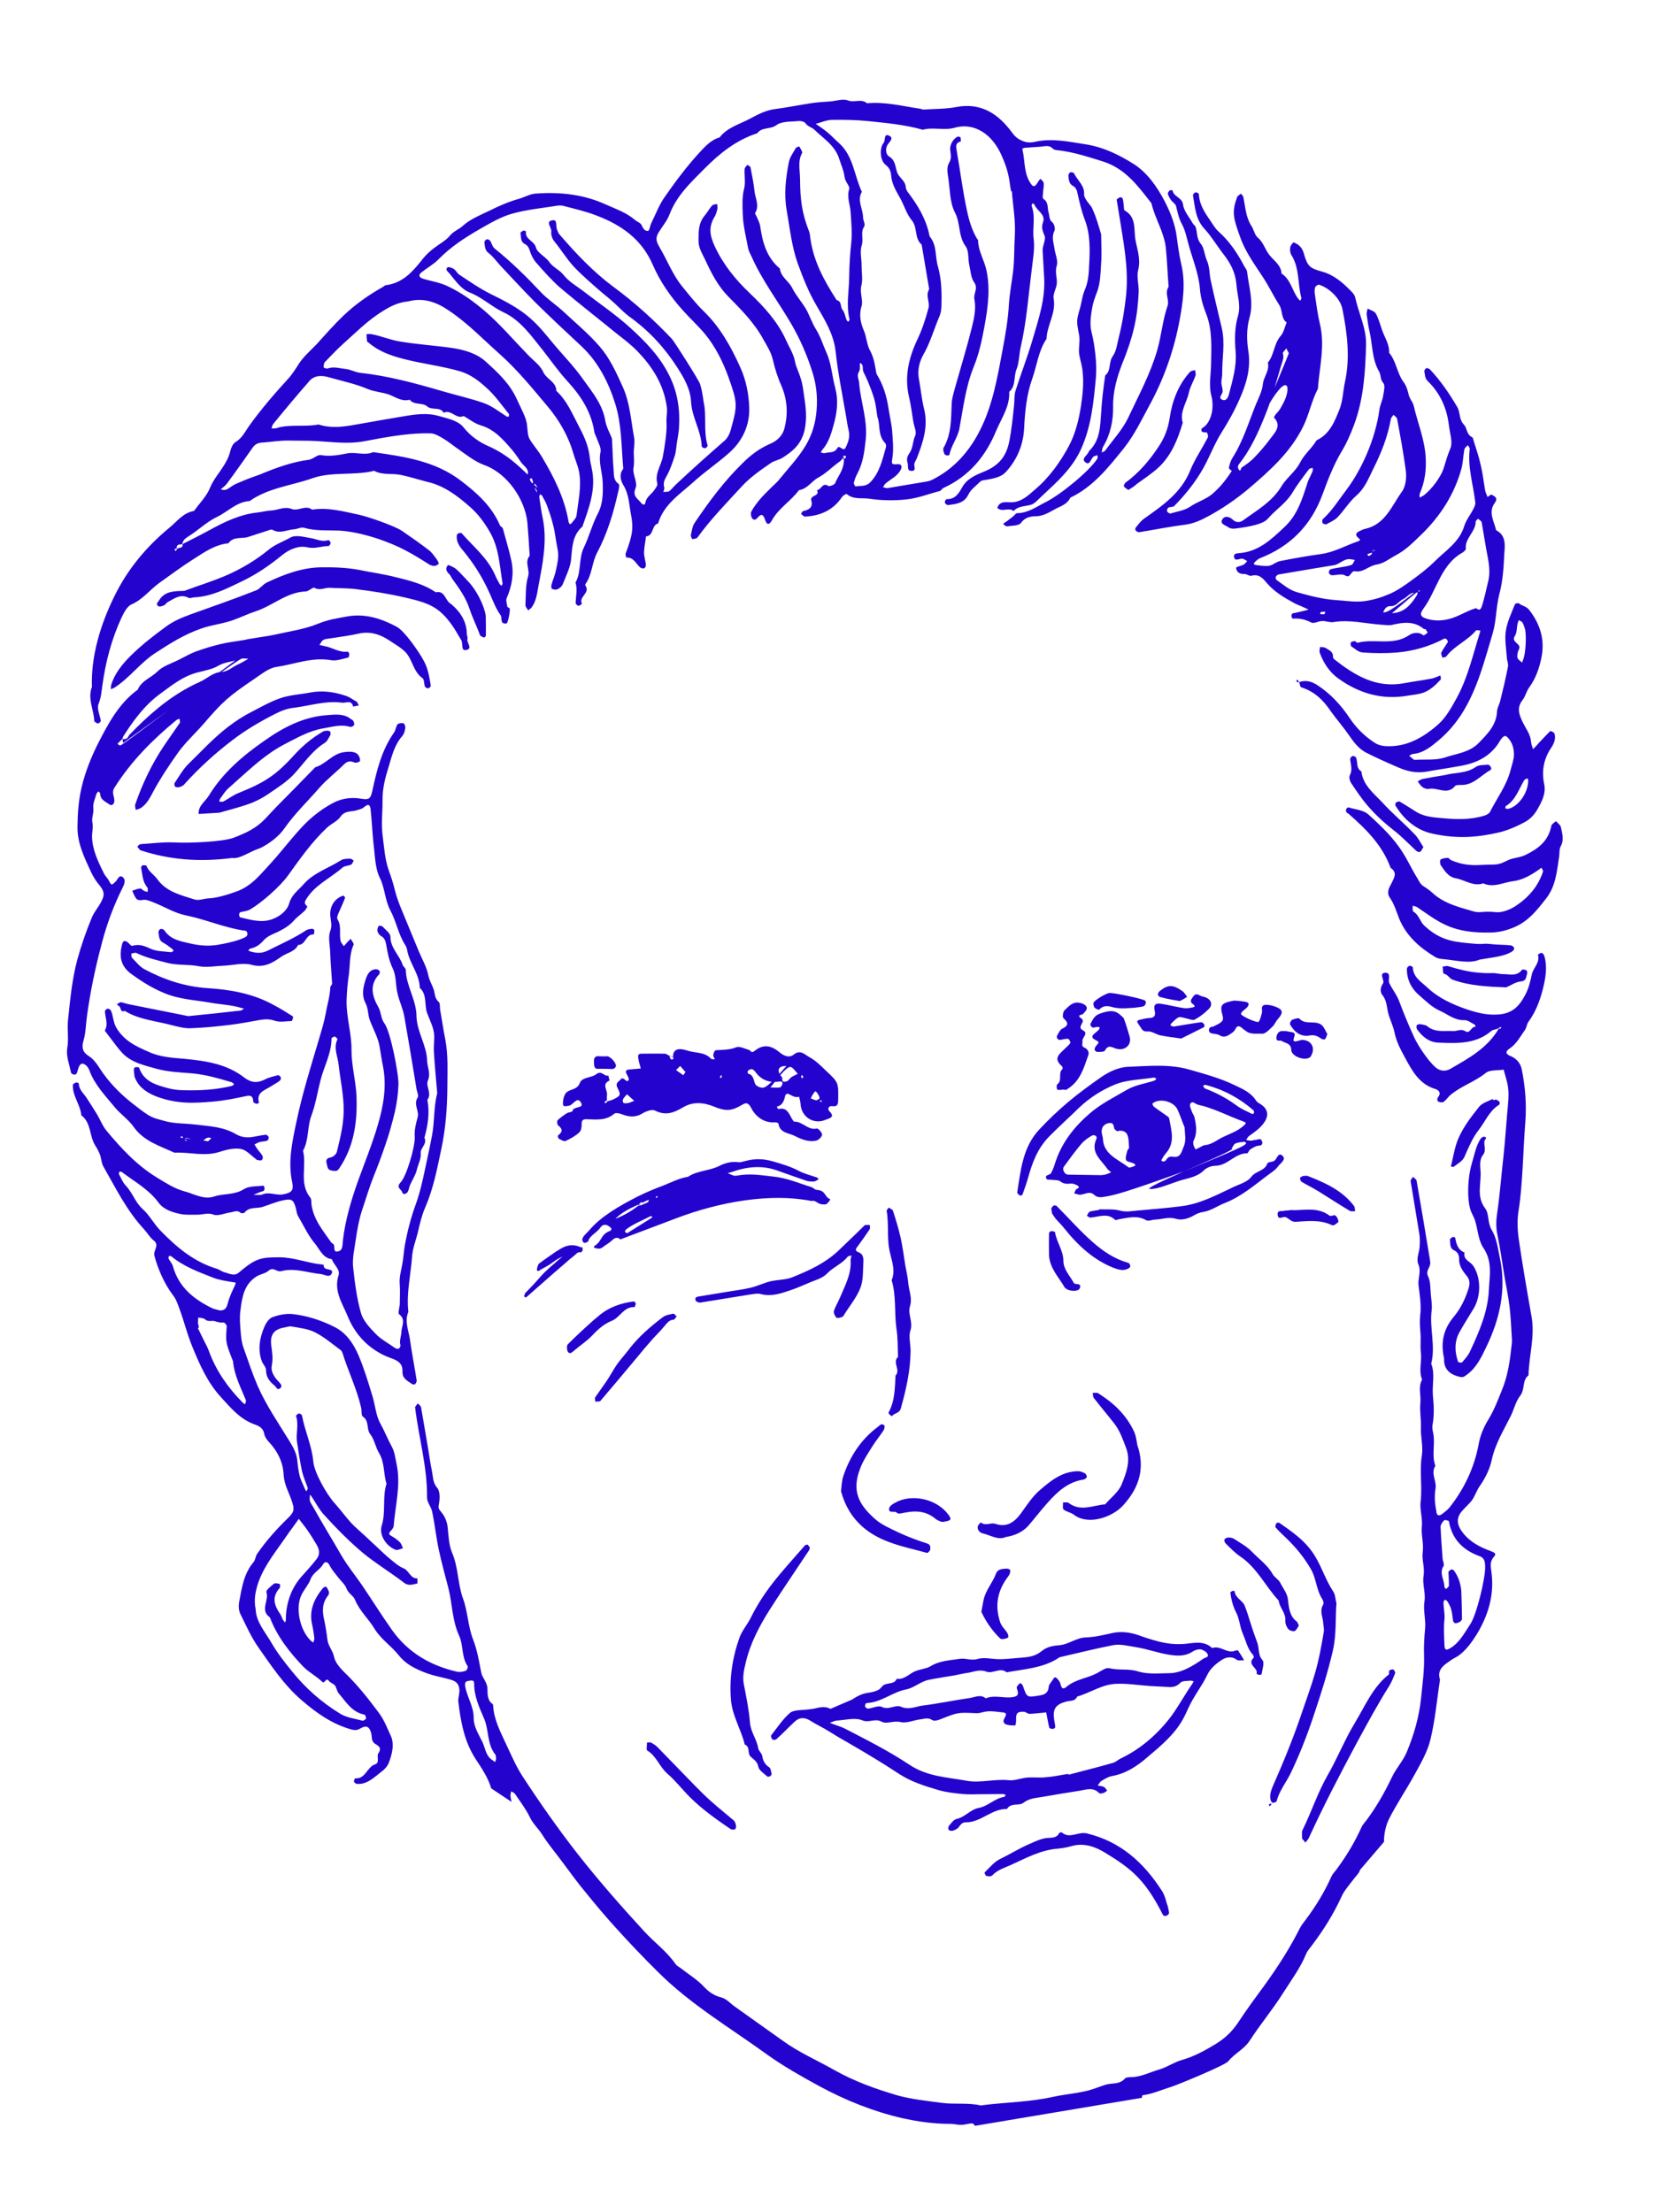<?xml version="1.0" encoding="utf-8"?>
<!-- Generator: Adobe Illustrator 20.1.0, SVG Export Plug-In . SVG Version: 6.00 Build 0)  -->
<svg version="1.1" id="Layer_2" xmlns="http://www.w3.org/2000/svg" xmlns:xlink="http://www.w3.org/1999/xlink" x="0px" y="0px"
	 viewBox="0 0 591 779" style="enable-background:new 0 0 591 779;" xml:space="preserve">
<style type="text/css">
	.st0{fill:#2403CE;}
</style>
<g id="Page-2_1_">
	<g id="_x32_">
		
			<g id="Page-1_1_" transform="translate(295.142, 391.144) rotate(-2) translate(-295.142, -391.144) translate(12.142, 9.644)">
			<path id="Fill-1_1_" class="st0" d="M154.7,605.3c-0.1-0.7,0-1.1-0.2-1.4c-2.9-3.8-1.9-8.8-3.6-13c-1.5-3.8-3.2-7.9-3-12.3
				c0.1-1.4-1.1-1.1-1.9-1c-1.2,0.1-1.4,0.6-1.3,1.8c0.5,3.9,2.8,7.3,2.6,11.3c-0.1,3.1,1.5,5.7,2.7,8.4c1,2.1,1,4.8,3,6.4
				c0.4,0.3,0.9,0.7,1.3,1C154.5,606,154.7,605.5,154.7,605.3 M55.4,449.9c-0.1,0.1-0.3,0.1-0.4,0.2c0.7,1.6,1.4,3.1,2.1,4.7
				c0.6,1.2,1.2,2.5,1.6,3.8c2.3,6.9,6.2,12.9,11.1,18.2c0.2,0.3,0.6,0.5,0.9,0.7c0.1-0.5,0.5-1.1,0.3-1.5c-1.6-4.4-3.7-8.7-4-13.5
				c0-0.2,0-0.4-0.1-0.5c-2.3-6.5-2.3-6.5-1.7-12.2c0-0.4-0.7-1.4-1.1-1.3c-1.1,0-2-0.2-3-0.6c-1-0.4-2.4,0.3-3.5-0.8
				c-0.5-0.5-1.5-0.5-2.3-0.7c-0.1,0.7-0.2,1.4-0.2,2.1C55.2,448.8,55.3,449.3,55.4,449.9 M63.1,444.2c1.9,0,2.3-1,2.8-2.6
				c0.6-2.1,1.7-4.1,2.7-6.1c0.5-1,0.3-1-0.7-1.1c-2.3-0.5-4.7-0.9-6.8-1.8c-5.1-2.2-10.3-4.3-14.6-8.1c-0.2-0.2-0.5-0.1-0.8-0.1
				c-0.1,0.3-0.2,0.7-0.1,1c0.4,0.9,1.2,1.7,1.4,2.7c1.8,7.4,6.9,11.8,13.3,15.2C61.1,443.7,62.1,443.9,63.1,444.2 M496.5,558
				c0,3.4,0,6.7-0.1,10c0,0.4-0.7,1.1-1.2,1.2c-0.8,0.3-1.8,0.6-2-0.9c-0.1-1.3-0.2-2.6-0.5-3.8c-0.2-1-0.7-1.9-1.2-2.8
				c-0.1-0.3-0.6-0.5-0.9-0.7c-0.2,0.3-0.4,0.6-0.5,0.8c-0.1,2.1,0.4,4.1,0.1,6.3c-0.4,2.8-0.3,5.9-0.3,8.9c0,1.9,0.6,2,2.3,1
				c3.2-1.9,5-5.2,7.1-8.1c2.3-3.2,5.9-16.1,5.9-20c0-1.4,0-3-1.7-3.7c-5.8-2.3-9.6-6.2-10.5-12.7c0-0.2-1.4-0.7-1.7-0.4
				c-0.6,0.6-1.3,1.5-1.3,2.2c0,3.7,0.2,7.4,0.3,11.1c0,0.9,0.6,2.1,0.3,2.7c-1.8,2.5,0.1,4.9,0,7.4c0,0.3,0.4,0.6,0.6,0.8
				c0.3-0.4,1-0.7,1-1.2c0.1-1.6,0-3.2,0-4.7c0-0.3,0.6-0.7,1-0.9c0.2-0.1,0.8,0.1,0.9,0.3C495.7,553.1,496.3,555.5,496.5,558
				 M71.9,549.8c0,4.4,3,8,5.1,11.9c1.9,3.6,4.3,6.9,6.8,10.2c4.6,6.2,10.1,11.4,16.6,15.7c2.3,1.5,5.1,1.9,7.7,2.7
				c0.3,0.1,1.1-0.3,1.3-0.7c0.1-0.4-0.2-1.3-0.5-1.4c-4.4-1-6.3-4.7-8.8-7.8c-0.6-0.8-0.7-2-1.2-2.8c-0.5-0.7-1.6-1-2.1-1.7
				c-1-1.5-1.5,1.2-2.4,0.2c-2-2.1-4.5-3.4-6.5-5.6c-4.7-5.3-8.8-10.9-11.1-17.7c-3.5-2.6,0-6-0.9-8.9c-0.2-0.7,1.7-2.1,2.8-2.9
				c0.4-0.3,1.4,0,2,0.2c0.1,0.1,0.2,1.1-0.1,1.4c-3,3.1-2.1,6.1-0.1,9.2c0.4,0.6,0.5,1.3,0.8,1.9c0.2,0.4,0.5,0.7,0.8,1.1
				c0.1-0.3,0.3-0.6,0.3-1c0.2-5.6,2.2-10.8,5.8-14.7c1.8-1.9,3.7-3.8,5.4-5.8c1.6-1.7,1.7-3.3,0.6-5.4c-1-1.8-2-3.6-3.1-5.3
				c-0.9-1.4-1.9-2.7-2.9-4.1c-0.9,1.2-1.8,2.3-2.7,3.5c-0.6,0.7-1.1,1.4-1.7,2.2c-3.8,5.2-8.1,9.9-10.6,16.1
				C72.1,543.3,71.3,546.2,71.9,549.8 M152.6,615.7c-0.9-3.7-3.1-7.2-5.1-10.5c-3.8-6.3-4.8-13.3-5.4-20.4c-0.1-1.4,0.7-3,0.5-4.6
				c-0.2-1.7-1-2.5-2.5-3.1c-3.2-1.1-6.6-1.7-9.7-3.1c-3.4-1.5-6.5-3.2-8.8-6.4c-2.5-3.3-6.1-5.9-8.1-9.5c-2-3.6-5-6.4-6.5-10.4
				c-0.5-1.5-2.3-2.3-2.9-4.2c-0.4-1.3-1.9-2.7-2.9-4.1c-1-1.4-2.1-2.7-2.8-4.3c-0.3-0.7-1.3-1.8-2.3-0.2c-1.2,1.9-3.6,2.7-4.5,5
				c-0.8,1.9-2.4,3.5-3.4,5.4c-2.4,4.5-1,12.4,2.7,16.2c0.3,0.3,0.6,0.5,0.9,0.7c0.1-0.5,0.4-0.9,0.4-1.4c-0.1-1.6-0.3-3.3-0.6-4.9
				c-1-5,1-9,4.1-12.6c0.3-0.4,1.2-0.7,1.3-0.6c0.4,0.5,0.7,1.2,0.9,1.8c0.1,0.5-0.1,1.1-0.4,1.4c-2.2,2.6-2.2,5.5-1.6,8.5
				c0.4,2.3,0.7,4.7,0.9,7.1c0.2,2.1,1.7,3.7,2.1,5.9c0.3,2,1.9,4,3.4,5.6c4.5,4.6,8.2,9.7,11.8,14.9c1.7,2.5,2.6,5.2,3.7,7.8
				c1.4,3.1,0.4,6.6-0.9,9.7c-0.5,1.3-1.8,2.5-3,3.3c-2.5,1.8-4.9,4.1-8.4,3.8c-0.4,0-1-0.5-1.1-0.8c-0.1-0.4,0.4-1.3,0.5-1.2
				c3.7,0.4,4.2-3.9,7.2-4.7c1.7-0.5,0.5-2.8,1.2-3.8c1.4-1.9,0.2-2.6-1-3.4c-1.5-1-0.9-2.6-1.3-4c-0.6-2.2-1.6-2.7-3.7-1.6
				c-1.2,0.7-2.1,0.6-3.4,0.2c-6.7-2.2-11.9-6.2-17.1-11c-5.9-5.5-10-12.2-14.3-18.8c-2.5-3.8-4.2-8.1-6.1-12.3
				c-0.5-1.2-0.5-2.9-0.2-4.2c1.1-4.9,2-9.9,5.6-13.8c0.6-0.7,0.7-2,1.3-2.8c3.4-4.6,7.4-8.7,11.6-12.5c1.9-1.8,2.1-2.6,1.4-5.2
				c-0.9-3.2-2.6-6.2-2.7-9.7c0-4.3-1.7-8.2-4.5-11.5c-0.8-0.9-1.6-2-1.8-3.1c-0.2-2.1-1.8-3-3.1-3.5c-5.2-2-8.4-6.2-11.8-10.2
				c-4.5-5.3-7-11.6-9.4-18.1c-1.6-4.3-2.5-8.7-3.9-13c-0.6-1.8-1.1-3.7-2.2-5.2c-3.1-4.4-5.1-9.8-6.1-14.2
				c-0.4-1.9,2.1-3.6-0.1-5.4c-1.3-1.1-2.1-2.7-3.2-4c-5.9-6.8-9.5-14.9-13.6-22.7c-0.6-1.2-0.6-2.8-1-4.1c-0.4-1.1-0.9-2.2-1.5-3.2
				c-2.1-3.4-1.1-8.1-4.6-10.9c-0.2-3.8-2.9-6.9-2.6-10.8c0-0.3,0.7-0.7,1.2-0.8c0.2-0.1,0.9,0.2,0.9,0.4c0,2.3,1.8,3.7,2.8,5.5
				c1,1.7,2.1,3.5,3.1,5.3c1.1,1.9,1.8,4.1,3.1,5.9c5.1,6.6,10.5,12.9,17.6,17.5c2.9,1.9,5.9,4,9.2,5c3.4,1,6.6,3.3,10.5,2.2
				c3.4-1,7.1-0.2,10.5-2.2c1.9-1.1,4.5-0.8,6.9-1c0.1,0,0.4,0.5,0.4,0.9c0,0.3-0.1,0.7-0.3,0.9c-0.2,0.2-0.7,0.2-1,0.3
				c-0.9,0.3-1.8,0.7-2.7,1c1,0,2.2,0.3,3.1,0c2.5-1,4.9,0.6,7.4,0.2c3-0.5,3.8-1.2,3.3-4.2c-1.3-7.2,0.5-14.1,2.2-21
				c2.4-9.8,5.7-19.2,8.9-28.7c1-3,2.1-6.1,2.8-9.3c0.6-3,1.7-5.9,1.9-9c0-0.5,0.7-0.9,0.7-1.4c-0.1-3.7-0.3-7.4-0.3-11.2
				c0-2.4-0.6-5.2,0.3-7.3c0.8-2,0.3-3.5,0.2-5.2c-0.2-3.3,1.6-6.2,4.8-7.1c0.1,0,0.7,0.6,0.6,0.8c-0.4,1.1-1,2.2-1.5,3.3
				c-0.6,1.4-1.9,3.3-1.4,4.2c1.5,2.6,0.2,5.4,0.9,7.9c0.2,0.6,0.7,1.1,1,1.6c0.4-0.4,0.8-0.9,1.2-1.3c0.4-0.4,0.9-0.8,1.3-1.2
				c0.3,0.7,1.2,1.7,0.9,2.2c-1.7,3.5-1.4,7.4-2.1,11c-0.5,2.7-0.8,5.4-1,8.2c-0.4,6,1.4,11.9,1.1,17.7c-0.2,5.7,1.2,11.1,1.2,16.6
				c0,8.9-1.5,17.5-7,25c-0.7,0.9-1.1,0.9-2.3,0.7c-2-0.3-1.7-1.4-2-2.5c-0.3-1.2-0.1-2,1.4-2.2c0.9-0.1,2.1-1.1,2.3-1.9
				c1.3-4.6,2.6-9.1,2.9-14c0.3-5.7-0.8-11.1-1.2-16.6c-0.2-3-1.7-6-0.1-9c0.1-0.1-0.6-0.9-0.9-1c-0.4,0-1.2,0.4-1.2,0.7
				c-0.2,5.3-3,9.7-4.4,14.6c-1.2,4.1-2,8.3-3.6,12.2c-1.7,4-1.1,8.5-3.4,12.3c1.2,5.5-1.9,11.4,2,16.6c0.4,0.5,0.3,1.4,0.3,2.1
				c0.4,5.4,3.7,9.6,6.5,13.9c0.2,0.3,0.6,0.4,0.8,0.7c0.6,0.8-0.5,3.1,1.7,2.5c1.5-0.4,1.4-2,1.6-3.5c1.1-7.3,3.4-14.2,6.1-21
				c2.6-6.5,5.5-12.9,7.7-19.6c2.2-6.6,3.6-13.4,2.5-20.4c-0.4-2.2-0.6-4.4-0.9-6.6c-0.4-3.5-2.1-6.6-3.2-9.9
				c-0.6-1.9-0.4-4.1-1.2-5.8c-1.4-2.9-0.8-5.4,0.1-8.1c0.7-1.9,1.4-3.7,3.8-3.9c0.4,0,1,0.2,1.3,0.6c0.2,0.2,0.1,0.7,0,1
				c0,0.2-0.2,0.3-0.3,0.4c-3.5,3.6-2.5,7.6-0.5,11.4c1,1.9,0.6,3.9,2,5.9c2,3,4.4,18.2,4.1,21.6c-0.2,3.2-0.8,6.5-1.6,9.6
				c-1.1,3.9-2.3,7.8-3.8,11.6c-1.4,3.7-2.9,7.3-4.5,10.9c-1.6,3.6-2.8,7.3-4.2,11c-1.4,3.6-2.2,7.5-2.9,11.3
				c-0.5,3-1.4,6.1-1.2,9.2c0.4,5.5,0.9,11,2.2,16.3c0.7,2.8,3,5.4,5,7.6c1.8,2,4.3,3.4,6.5,5.1c0.4,0.3,1,0.5,1.4,0.3
				c0.3-0.1,0.7-0.9,0.6-1.2c-0.4-1.6,0.4-3.1,0.5-4.6c0.1-2,1.9-4.3-0.6-6.3c-0.5-0.4,0.4-2.6,0.4-3.9c0.1-2.3,0.3-4.5,0.2-6.8
				c-0.1-2.3,0.6-4.4,1.1-6.6c0.5-2.2,0.7-4.4,1.1-6.5c1.1-5.2,2.6-10.2,4.6-15.1c1.5-3.8,2.5-7.7,3.5-11.7s2-7.9,2.9-11.9
				c1.1-4.8,0.9-9.9,2.3-14.6c0.1-0.3,0-0.7,0-1.1c-0.2-4.4-0.5-8.9-0.6-13.3c-0.1-1.9,0.2-3.8,0.3-5.7c0.1-3.1-1.4-5.8-2.3-8.7
				c-0.8-2.9,0.3-6.3-2.2-8.7c0.1-4.9-3.4-8.8-4-13.6c-0.1-0.5-0.2-1-0.5-1.5c-2.4-3.9-2.9-8.5-4.9-12.5c-1.8-3.7-1.6-7.8-3.3-11.6
				c-1.6-3.5-1.4-7.9-1.8-11.9c-0.3-4.1-0.3-8.2-0.6-12.2c-0.1-1.9-0.8-2.2-2.4-0.9c-0.6,0.5-1.6,0.7-2.4,0.9
				c-2,0.6-4.3-0.1-5.9,2.1c-1.2,1.6-3.3,2.3-4.9,3.7c-5.6,4.9-10,10.8-14.5,16.6c-2.7,3.4-9.1,8.8-13.5,11.2
				c-1.1,0.6-2.4,0.6-3.6,0.9c-0.2,0.1-0.4,0.6-0.4,0.9c0,0.3,0.2,0.9,0.4,0.9c3.7,1,7.5,2.3,11.3,1c2.7-0.9,5.3-2.8,6.1-5.4
				c1-3,3.3-4.4,5.2-6.4c3.7-4,9-5.4,13.6-8.1c0.9-0.5,2.1-0.4,3.2-0.4c0.4,0,0.8,0.4,1.2,0.7c-0.3,0.5-0.5,1.2-1,1.4
				c-0.9,0.4-2.2,0.3-3,0.9c-4.2,3.5-9.6,5.6-12.9,10.3c-0.8,1.1-1.3,1.9,0,2.9c0.1,0-0.5,1.1-0.9,1.5c-1.3,1.2-2.8,2.1-3.9,3.3
				c-1.6,1.7-3.4,2.7-5.5,3.7c-1.8,0.8-4,1.4-5.4,2.9c-1.4,1.5-2.9,2.5-4.9,2.8c-0.2,0-0.4,0.4-0.7,0.7c0.3,0.1,0.6,0.3,1,0.4
				c2,0.6,3.7,0.8,5.9-0.2c4.6-2.1,9.4-4,13.8-6.7c0.6-0.3,1.4-0.4,2.1-0.4c0.3,0,0.7,0.4,0.7,0.6c0,0.5-0.2,1.4-0.3,1.4
				c-2.8-0.3-2.9,3.7-5.6,3.5c-1.2,2.4-4,2.6-6,3.9c-3.2,2.1-6.3,3.9-10.7,2.5c-3-0.9-6.6,0-10,0c-2.8,0-5.7,0.5-8.4-0.1
				c-3.7-0.9-7.5-0.5-11.2-1.6c-3.6-1.1-7.2-2-10.6-3.8c-0.5-0.3-1.2,0-1.9,0.1c0,0.5-0.1,1.2,0.2,1.5c1.3,1.4,2.5,3.1,4.1,4.1
				c6.9,4,14.1,6.7,22.2,7.5c8,0.8,15.9,2.5,22.9,6.7c2.3,1.3,4.5,2.8,6.7,4.3c0.2,0.1-0.3,1.6-0.5,1.6c-2.1,0-4.3,0.4-6.2-0.4
				c-1.7-0.6-3.1-0.6-4.7-0.4c-3.6,0.5-7.3,1.1-10.9,1.4c-4.6,0.4-9.3,0.7-13.9,0.7c-2.2,0-4.4-0.7-6.5-1.3
				c-5.5-1.7-11.4-2.3-16.4-5.6c-1.8,0.6-1.2-1.4-2-1.8c-0.3-0.1-0.5-0.4-0.7-0.7c0.5-0.2,1-0.6,1.4-0.6c0.8,0.1,1.6,0.5,2.4,0.7
				c6.8,1.6,13.5,3.2,20.3,4.8c0.3,0.1,0.7,0.2,1,0.2c6.1-0.4,12.2-0.8,18.3-1.3c0.5,0,0.9-0.5,1.3-0.7c-0.5-0.1-1-0.2-1.5-0.4
				c-3.4-1.1-7-1.3-10.5-2.1c-5.3-1.1-10.7-1.5-15.9-3.9c-4.2-1.9-7.7-4.3-11.2-7c-3.9-3-4.3-6.5-3-10.8c0.4-1.3,1.1-1.3,2.2-0.3
				c0.4,0.4,1,1.2,1.3,1.1c2.5-0.7,4.4,0.2,6.6,1.3c2.1,1,4.6,1,7,1.4c0.3,0,0.6-0.3,0.9-0.4c-0.1-0.2-0.2-0.6-0.4-0.7
				c-1-0.8-2-1.7-3.1-2.3c-1.6-0.9-1.4-2.4-1.6-3.8c0-0.4,0.4-1,0.8-1.1c0.4-0.1,1.1,0.2,1.3,0.5c2,3.3,5.3,4,8.7,4.9
				c3.3,0.9,6.4,1.3,9.8,0.9c3.1-0.4,8.6-1.4,10.4-2.7c0.2-0.2,0.3-0.6,0.3-1c0-0.3-0.3-0.8-0.5-0.9c-7.2-1.2-13.9-4.5-21-6.2
				c-4.1-1-7.5-3.4-11.3-5c-1.4-0.6-2.5-1.2-4-0.9c-0.6,0.1-1.6-0.1-1.9-0.6c-0.6-0.8-0.9-1.8-1.3-2.8c1-0.3,1.9-0.7,2.9-0.7
				c0.4,0,0.8,0.7,1.3,0.9c0.4,0.2,0.8,0.3,1.2,0.4c0-0.5,0.2-1.2,0-1.5c-1.7-2.1-1.6-4.6-2-7.1c0-0.3,0.3-0.8,0.5-0.8
				c0.5-0.1,1.4,0,1.4,0.2c0.7,2.1,2.6,3.2,3.7,4.9c3.1,4.6,8.1,5.8,12.7,7.5c1.5,0.6,3.5-0.2,5.3-0.2c2.9,0,7.4-1.3,10.1-2.2
				c5.2-1.8,8.5-5.9,12.1-9.5c4.2-4.3,8-9.1,12.4-13.3c3.1-2.9,6.7-5.4,10.5-7.2c2.8-1.3,6.2-1.7,9.5-1c2.9,0.6,3.4,0.1,4.1-2.5
				c1.8-7.2,3.8-14.3,8.4-20.4c0.6-0.8,0.7-2,1.3-2.8c0.4-0.4,1.5-0.5,2.1-0.3c0.4,0.1,0.7,1.2,0.6,1.7c-0.2,1-0.5,2.1-1.2,2.8
				c-2.9,3.1-3.9,7-5.2,10.8c-1.3,3.7-2.4,7.4-2.5,11.5c-0.1,4.2-0.8,8.3-0.4,12.5c0.4,4.2,0.5,8.5,1.8,12.5
				c0.8,2.4,1.4,4.7,1.9,7.1c0.5,2.2,1.2,4.4,2,6.5c1.9,5,3.7,10,5.6,15c1.1,2.9,2.6,5.6,3.1,8.8c0.3,1.7,1.2,3.2,1.7,4.9
				c0.4,1.5,0.2,3.1,1.6,4.4c0.5,0.4,0.3,1.7,0.4,2.7c0.5,3.6,0.9,7.3,1.5,10.9c0.8,5.5,0.3,10.9,0.1,16.3
				c-0.3,7.4-1.1,14.7-2.9,21.9c-1.7,6.9-3.3,13.9-6.4,20.4c-1.3,2.7-2.1,5.7-2.9,8.7c-0.8,2.8-2,5.5-2.3,8.3
				c-0.7,6.5-2.5,12.9-2,19.5c-1.5,3.2-0.2,6.4,0.2,9.5c0.5,4.9,1.3,9.8,1.9,14.8c0,0.4-0.3,0.9-0.6,1.2c-0.2,0.2-0.8,0.1-1,0
				c-1.5-1.2-3.5-2-3.3-4.6c0.2-2.6-1.2-3.8-3.8-4.8c-7.1-2.8-12.2-8.2-14.8-15.3c-1.7-4.6-4.7-9.1-2.7-14.6c0.7-2-1.6-3.7-2.2-5.7
				c-3.1-0.5-4.1-3.5-5.6-5.5c-2.4-3-3.9-6.7-5.8-10.2c-0.4-0.8-0.4-1.7-0.6-2.6c-0.7-3-1.3-3.6-4.4-3c-2.4,0.4-4.7,1.3-7.1,2
				c-2.2,0.7-4.8-0.3-6.6,1.8c-0.2,0.3-1.2,0.3-1.4,0.1c-1.2-1.2-2.4-0.4-3.6-0.3c-2,0.2-4.3,1.2-5.9,0.6c-2.1-0.9-3.9-0.1-5.8-0.2
				c-1.9-0.1-3.9,0-5.7-0.4c-2.9-0.7-5.9-1.7-7.7-4.2c-3.3-4.9-8.3-7.8-12.7-11.4c-0.2-0.1-0.5-0.1-0.8-0.1c-0.1,0.3-0.3,0.8-0.1,1
				c0.7,1.4,1.2,2.9,2.2,4c2.3,2.6,3.1,6,5.7,8.5c2.3,2.2,3.7,5.3,5.9,7.7c5.5,6.1,11.5,11.5,19.5,14.2c0.8,0.3,1.5,0.9,2.3,1.2
				c1.3,0.4,2.6,1.1,3.9,1c1-0.1,1.9-1,2.8-1.7c5.1-3.8,6.9-4,13.1-3.8c5.1,0.2,9.6,2.3,14.5,3c0.3,0,1,0.2,1,0.2
				c-0.4,2.3,3.4,1.1,2.8,2.9c-0.8,2-2.5,0.5-4,0.3c-4.6-0.6-9.1-2.6-13.8-1.5c-1.7,0.4-2.7-1.8-4.5-0.3c-1.1,0.9-2.9,1.1-4.2,1.8
				c-4.6,2.6-5.5,7.3-6.2,11.9c-0.4,2.2-0.3,4.5-0.2,6.8c0.1,2.2,0.2,4.5,0.9,6.5c1.4,4.4,2.7,8.9,4.4,13.3
				c2.8,7,6.8,13.3,10.5,19.8c1.3,2.3,2.5,4.6,2.6,7.3c0.1,1.8,0.3,3.7,0.7,5.5c0.4,1.5,1.1,2.9,1.6,4.3c0.1,0.3,0.3,0.6,0.5,0.9
				c0.2-0.4,0.6-0.8,0.5-1.2c-0.6-2-1.4-3.9-1.8-6c-0.6-3.4-1-6.9-1.4-10.4c-0.3-3,0.9-6,0-9c-0.1-0.2,0.6-0.8,1-0.9
				c0.4,0,1,0.4,1.1,0.8c0.8,5.5,3.1,10.7,3.4,16.3c0.2,3.8,4.1,11.4,6.9,14.8c2,2.4,3.7,4.9,5.7,7.3c1.4,1.6,3,3,4.5,4.5
				c1.4,1.4,2.7,2.7,4.1,4.1c1.5,1.5,2.9,3,4.5,4.4c1.5,1.3,3,2.8,4.8,3.6c1.9,0.9,2.2,3.7,4.7,3.7c0,0.6,0,1.8-0.1,1.8
				c-1.5,0.2-3,0.9-4.6-0.4c-4.5-3.7-9.5-7-13.9-10.8c-4.9-4.4-9.4-9.3-13.7-14.4c-1.4-1.7-2.4-3.7-3.5-5.6c-0.3-0.5-0.6-1-1-1.4
				c0,0.7-0.2,1.4-0.1,2.1c0.2,0.8,0.7,1.6,1.1,2.3c3,5.9,6.3,11.6,9.4,17.5c2,3.7,4.6,7.1,6.9,10.7c3.3,5.3,6.5,10.8,9.9,16
				c5.3,8.1,13,13,22.3,15.5c1,0.3,2.2,0.1,3.2-0.2c0.4-0.1,0.9-1.3,0.7-1.6c-2.1-3.4-1.2-7.5-2.6-10.8c-2.3-5.5-2-11.3-3.2-16.9
				c-1-4.5-2.1-9-2.9-13.6c-0.8-4.5-1.1-9.1-1.9-13.6c-0.3-1.7-1.7-3.3-1.6-4.9c0.5-10.8-2.2-21.3-3.1-31.9c0-0.4,0.7-0.9,1-1.4
				c0.4,0.5,1,0.9,1.1,1.4c0.6,4.2,1.1,8.4,1.7,12.6c0.5,3.5,0.8,6.9,1.4,10.4c0.3,1.9,0.1,3.7,1.6,5.6c1,1.2,0.8,3.9,0.4,5.7
				c-0.3,1.3-0.2,1.7,0.6,2.7c1.3,1.6,2.1,3.6,2.2,5.8c0.2,2.9,0.2,6,1.2,8.7c2.1,5.3,1.6,11.1,3.3,16.3c1.6,4.9,1.4,10,3.1,14.7
				c1.3,3.8,1.8,7.6,2.4,11.5c0.3,2.1,2.1,3.6,2,6c0,1.9-0.2,4,1.7,5.4c0.1,0.1,0.1,0.4,0.1,0.5c0.1,4.9,2.2,9.2,4,13.5
				c1.7,3.9,3.2,7.9,5.4,11.6c5.8,9.6,11.9,19,18.5,28.1c7.1,9.7,14.7,19,22.5,28.1c3.5,4.1,7.8,7.4,10.7,12
				c0.4,0.6,1.1,0.9,1.7,1.4c2.7,2.3,5.7,4.2,8.1,7c1.4,1.6,3.3,3.1,5.8,3.8c1.8,0.5,3.2,2.3,4.8,3.5c5.4,4.1,10.8,8.3,16.2,12.4
				c5.6,4.4,12,7.4,18,11.1c6.9,4.2,14.2,7.1,21.7,9.6c5,1.6,10.3,2.3,15.5,3.2c4.6,0.8,9.3,0.2,13.8,1.4c0.3,0.1,0.7-0.1,1.1-0.1
				c8.1-0.7,16.2-0.5,24.3-2c3.8-0.7,7.7-0.9,11.5-1.6c2.4-0.4,4.7-1.3,7.1-2c2.3-0.7,5.1,0.2,7.1-2c0.5-0.5,1.8-0.4,2.7-0.4
				c3.3-0.1,6.2-1.5,9.3-2.3c2.9-0.7,5.4-2.4,8.2-3.1c4.5-1.1,8.4-3.1,12.3-5.3c3.2-1.8,5.9-4.2,8.1-7.3c3.2-4.5,6.6-8.8,10-13.1
				c4.7-6.1,9.1-12.4,12.8-19.2c0.6-1.1,1.5-2.1,2.3-3.1c3.7-4.6,6.9-9.5,9.5-14.8c0.4-0.8,1.1-1.5,1.7-2.2
				c3.7-4.6,6.9-9.5,9.5-14.8c0.4-0.8,1.1-1.5,1.7-2.2c3.7-4.6,6.8-9.6,9.5-14.8c1.6-3.2,4.3-5.8,5.7-9c2.7-5.9,4.7-12.1,5.6-18.5
				c0.7-5.1,1.6-10.2,1.6-15.4c0-3,0.3-6.1,0.7-9.2c0.4-3.1-0.5-6.4,0.1-9.5c0.6-3.1-0.6-6.1,0-9c0.6-3-0.5-5.7,0-8.4
				c0.5-3.1-0.4-6.1,0-9c0.4-3.1-0.6-6.1-0.1-9c0.8-5.3-0.1-10.7,1-16.1c0.6-3.2-0.3-6.7,0-10c0.2-2.8-0.3-5.7,0.1-8.4
				c0.4-2.7-0.7-5.6,0.9-8.2c-1.2-3.2,0.2-6.3-0.1-9.5c-0.2-2.2,0.2-4.5,0.1-6.8c-0.1-2.1-0.2-4.1,0.1-6.3c0.6-3.4,0.1-7.1-0.2-10.6
				c-0.2-2.5,1.2-4.8,0.2-7.4c-0.8-2.2,0.6-4.4,0.7-6.6c0.1-1.4,0.2-2.8,0-4.2c-0.8-6.2-1.6-12.4-2.4-18.6c-0.1-0.4,0.6-1,0.9-1.5
				c0.4,0.5,1.1,0.9,1.2,1.4c1.3,9.3,2.5,18.6,3.7,27.8c0,0.4,0.1,0.7,0.1,1.1c0.2,1.7-1.9,2.8-0.9,5c0.8,1.8,0.6,4.1,0.7,6.2
				c0.1,1.9,0.4,3.9,0.1,5.8c-1,6.2,1,12.6-0.8,18.7c1.3,3.7,0,7.4,0.2,11.2c0.2,3.4,0.3,6.9-0.5,10.4c-0.2,1,0,2.1,0.2,3.2
				c0.5,3.7-0.9,7.5,0.3,11.2c-1.8,2.6,0.3,5.3-0.2,7.9c-0.5,2.5-0.5,4.9-0.1,7.4c0.1,0.4,0.1,0.7,0.1,1.1c0.3,1.4,1.1,1.2,1.9,0.7
				c1-0.7,2-1.4,2.8-2.3c5.5-6.5,9.3-13.9,11.1-22.3c0.7-3,2.1-5.9,3.8-8.4c2-3.1,3.4-6.4,4.9-9.8c2.4-5.2,3.3-10.7,4.1-16.3
				c0.1-0.5,0.1-1,0.1-1.6c-0.1-3.7-0.1-7.5-0.4-11.2c-0.3-3.8-1-7.6-1.5-11.5c-0.6-4.7-1.1-9.5-1.9-14.2c-0.5-2.7-0.3-5.3,0.2-7.9
				c1.2-6.6,1.9-13.2,2.9-19.8c0.7-4.9,1.2-9.9,1.8-14.8c0.4-3.5,1.1-6.9,0.5-10.4c-0.3-1.7-0.8-3.5-1.2-5.2c-2.2,0.3-4.9-0.2-6.4,1
				c-3.9,2.9-8.6,4.2-12.4,7.1c-1,0.7-1.7,1.8-2.7,2.5c-0.5,0.3-1.4,0.1-2-0.2c-0.2-0.1-0.3-1.1,0-1.4c1.3-1.4,0.6-2.5-0.7-3
				c-5.7-1.9-8-6.7-10.4-11.5c-1.5-3-2.9-5.9-3.4-9.2c-0.4-2.2-1.4-4.3-1.9-6.5c-0.5-2.2-0.3-4.5-1.9-6.6c-0.7-0.9-0.7-2.6,0.4-4
				c0.7-0.9-1.2-3.4,0.5-3.7c2.8-0.4,1.2,2.4,1.7,3.6c1,2.3,2.6,4.3,3.4,6.9c1.4,4.2,3,8.4,4.7,12.5c1.3,3.1,4.6,8.4,7,10.7
				c1.8,1.8,3.9,1.7,5.5,0.8c6.5-3.5,13.2-6.7,17.6-13.8c0.1-0.3-0.1-0.1-0.3,0.1c0.2,0.1,0.4,0.3,0.6,0.4c0.1-0.2,0.3-0.5,0.4-0.7
				c0,0-0.2-0.2-0.6,0.2c-1.2,0.7-2.3,0.5-2.9,1c-5.6,4.5-12.2,4-18.7,3.5c-3.4-0.2-5.7-2.3-7.5-5c-0.2-0.4-0.2-1.1,0-1.4
				c0.2-0.3,1-0.4,1.4-0.3c0.8,0.2,1.8,0.3,2.4,0.9c2.7,2.3,5.9,1.6,9,1.9c1.4,0.1,2.7-0.8,4.2,0.2c1.6,1.2,2.1-1.7,3.6-1.4
				c0-0.3,0-0.7-0.1-0.7c-1.2-0.7-2.5-1.8-3.7-1.8c-3.5,0-5.8-2.3-8.5-3.6c-2.9-1.4-5-3.8-7.2-5.8c-2.6-2.4-4.1-5.7-3.9-9.4
				c0-0.4,0.6-0.9,0.9-1c0.4-0.1,1.2,0.4,1.2,0.6c0,3.5,2.8,5.2,4.8,7.2c3.8,3.9,8.7,6.3,13.6,8.2c3.5,1.3,7.3,2.5,11.6,2.2
				c4.8-0.3,7.2-3,9.2-6.5c1.3-2.2,2-4.7,2.6-7.2c0.6-2.3,3.1-4,2.4-6.8c0-0.1,0.9-0.7,1.3-0.6c0.3,0,0.8,0.6,0.9,1
				c0.9,3.3,0.4,6.7-0.4,9.9c-1.2,4.7-2.9,9.3-6,13.2c-0.6,0.8-0.7,2-1.3,2.8c-1.7,2.2-3.1,4.8-5.7,6.4c-1.6,1-1.4,1.9,0.5,2.7
				c2.1,1,3.3,2.8,3.6,4.8c1,6.1,1.3,12.2,0.6,18.5c-0.6,5.3-1,10.6-1.5,16c-0.5,5.1-1,10.2-2,15.3c-0.6,3-0.6,6.3-0.3,9.4
				c1,9.3,2.3,18.6,3.6,27.9c1,7-1.4,13.7-1.8,20.6c-2.4,1.7-1.3,4.9-3.2,7.1c-1.6,1.9-2.3,4.6-3.5,6.9c-2.7,5-5.9,9.7-7.3,15.4
				c-0.8,3.1-2.4,6.1-4.4,8.8c-1.2,1.5-1.8,3.4-3,5c-1.2,1.5-2.8,2.7-4,4.1c-1.9,2.3-1.5,4.7,0.3,7.2c2.5,3.5,6,5.4,9.7,6.9
				c1.4,0.6,2,1,1,2c-1.5,1.6-1.3,3.2-1.1,5c0.9,8.1-1.5,15.4-5.9,22.1c-1.7,2.5-3.5,4.9-6,6.8c-1,0.8-2.1,1.2-3.1,1.8
				c-2.4,1.6-5.5,3-4.4,6.9c-1.3,7-2.2,14.2-4.1,21c-1.2,4.3-3.7,8.2-6,12.1c-3.1,5.2-6.7,10.1-9.6,15.4c-1.2,2.3-1.9,5-2,7.9
				l-8.8,9.6c-0.3,1.1-1.5,2.1-2.3,3.1c-1.6,2-3.5,3.9-4.6,6.2c-2.9,5.8-6.5,11.1-10.5,16.1c-0.9,1.2-2,2.2-2.6,3.5
				c-2.2,4.9-5.6,9.1-8.6,13.5c-3.8,5.6-8.4,10.7-12.3,16.3c-2.1,3-5.5,4.3-7.8,7c-1.2,1.4-18.5,7.8-20.4,8.3
				c-3.4,0.9-6.7,2.3-10.2,2.6c-0.1,0-0.2,0.6-0.3,0.9c-19.7,2.6-39.3,5.2-59,7.8c-0.3-0.3-0.7-0.9-1-0.9c-1.3,0-2.5,0.4-3.8,0.4
				c-1.4,0-2.7-0.5-4.1-0.5c-5.7-0.2-11.3-1.2-16.7-2.6c-10.1-2.7-19.8-7-28.8-12.3c-6.1-3.6-12.3-7.4-17.9-11.7
				c-12.7-9.9-26.4-18.6-37.5-30.5c-5-5.3-9.8-10.7-14.5-16.3c-3.3-3.9-6.5-8-9.6-12.1c-2.8-3.6-5.4-7.4-8-11.2
				c-2.3-3.4-4.9-6.6-6.9-10.1c-1.3-2.2-3.2-4-4.2-6.4c-1.3-2.9-3.2-5.6-4.9-8.3c-0.3-0.4-0.8-0.6-1.3-0.9c-0.1,0.5-0.3,1-0.3,1.5
				c0,0.7,0.2,1.5,0.3,2.2"/>
			<path id="Fill-3_1_" class="st0" d="M305.4,137.8c-0.3-2.4-0.4-4.5-0.9-6.4c-0.5-2-1.2-4-1.9-5.9c-0.5-1.3-1-2.5-1.6-3.8
				c-0.4-1,0.4-2.5-1.1-3.1c-0.1,1,0.1,2.2-0.4,3c-1,1.5-0.1,2.8-0.1,4.2c0.3,6.6,2.6,13.1,1.6,19.9c-0.6,4.1-1.2,8.1-3.3,11.7
				c-0.6,1-1.1,2.2-1.4,3.3c-0.1,0.4,0.4,1.3,0.6,1.3c1.7-0.2,3.6,0.2,5.1-1.2c3.5-3.3,4.6-7.8,6-12.1c0.2-0.5,0.1-1.3-0.2-1.6
				C305.2,144.2,306.4,140.5,305.4,137.8 M130.2,132.9c2.7-0.4,5.5-0.7,8.2-1.1c4.4-0.6,8.6-1.1,13,0.4c3,1,6.3,1.7,8.2,4.2
				c2.2,3,5.2,5.3,8.3,6.8c4,1.9,7.4,4.4,10.5,7.4c1.1,1,2.1,2.1,3.2,3.2c0.6-2-1.2-3-2.1-4.3c-1-1.6-2-3.2-3.1-4.6
				c-3-3.7-5.9-7.4-10.7-9c-2.1-0.7-4-2.3-5.9-3.5c-2.7,1.2-4.3-2.6-7-1.4c-1.3-2.3-4.1-0.9-5.7-2.4c-1.7-1.6-4.6-0.5-6.1-2.6
				c-2.8,0.7-5.1-1.2-7.3-2.1c-2.4-0.9-5-1.1-7.4-2.2c-4.3-2-8.9-3.1-13.5-4.6c-2.5-0.8-5.1-0.9-6.9,1.1c-4.5,4.8-8.9,9.7-13.2,14.6
				c-0.4,0.4-0.5,1.1-0.7,1.6c0.5,0,1.1,0.1,1.6,0c4.9-1.4,10,0,15-0.8c5.8,2.1,11.6,0.6,17.4-0.1
				C127.3,133.3,128.8,133.1,130.2,132.9 M141.6,91.4c-4.1,0.2-7.5,2.1-11,4.3c-4.4,2.8-8.1,6.3-12.1,9.6c-2.4,2-4.6,4.2-6.9,6.4
				c-0.4,0.4-0.5,1.3-0.5,1.9c0,0.1,1,0.5,1.4,0.4c2.2-0.7,4.2,0.1,6.3,0.4c1.7,0.2,3.2,1.2,4.9,1.5c9.8,1.4,19.2,4.3,28.6,7.4
				c4.8,1.6,9.8,2.9,14.5,4.7c3.1,1.2,5.5,3.3,8.1,5.1c0.2,0.1,0.7,0.1,0.7,0.1c0.1-0.3,0.3-0.8,0.1-1c-2.5-3.3-4.7-6.8-7.8-9.7
				c-2.6-2.5-5.2-4.6-8.6-5.8c-6.6-2.2-13.6-3.2-20.2-5.2c-4.4-1.3-8.6-3-12-6.2c-0.1-0.1-0.4-0.2-0.4-0.3c-0.1-0.9-0.1-1.7-0.1-2.6
				c0.6,0,1.3-0.1,1.9,0.1c3.1,0.7,6.1,2.1,9.3,2.8c6.2,1.3,12.5,1.9,18.7,3c4.3,0.8,8.6,2.2,11.7,5.2c4,3.9,8.1,7.9,10.4,13.4
				c1.5,3.7,3.3,6.9,3.4,9.8c0.2,4,0.2,4,2,6.7c0.9,1.4,2,2.8,2.8,4.3c4,7.3,7.5,14.8,8.6,23.2c0,0.3,0.3,0.6,0.4,0.9
				c0.2-0.1,0.6-0.2,0.7-0.4c0.7-0.9,1.7-1.7,1.8-2.7c0.8-5.1,2.2-10.2,1.4-15.4c-0.4-2.3-1.3-4.4-1.8-6.5c-1.6-6.3-4.7-12-8.5-16.8
				c-5-6.4-9.9-12.9-15.8-18.6c-5.8-5.5-11.1-11.5-17.6-16.2C151.7,92,147.1,90.1,141.6,91.4 M355.5,60c-0.1,0-0.2,0-0.3,0
				c-0.3-2.2-0.4-4.4-0.9-6.5c-0.4-2-1.1-4-1.9-6c-2.9-7.5-9-12.3-16.3-10.5c-3.8,0.9-7.5-0.6-11.2,0.3c-6.2-2-12.6-2.8-19-3.7
				c-4.3-0.6-8.6-0.8-12.9-0.9c-1.9,0-3.8,0.8-5.7,1.2c1.5,1.1,3,2.2,4.3,3.4c1.3,1.2,2.4,2.5,3.7,3.7c4.9,4.8,4.9,11.6,7.4,17.4
				c-1.9,3,0.2,6,0.1,9c0,1.1,0.8,2.6,0.3,3.2c-1.5,2.1-0.3,4.4-1.1,6.6c-0.8,2.2-0.2,4.8-0.3,7.3c-0.1,2.3,0.3,4.7-0.3,6.8
				c-0.8,2.6,0.5,5.2-0.2,7.3c-1.1,3.1-0.5,6,0.4,8.4c1,2.4,0.9,5,1.9,7.1c1.2,2.3,1.6,4.7,1.9,7.1c0.1,0.5,0.1,1.1,0.3,1.6
				c2.1,3.7,3.2,7.7,3.7,12c0.3,2.6,0.8,5.1,1,7.6c0.1,3.3,0.4,6.7-0.2,9.9c-0.4,2.1-0.6,2.5,1.6,2.4c1.5-0.1,1.8,0.8,1.2,1.9
				c-1.2,2.3-3.6,3.2-5.5,4.7c-0.4,0.3-0.7,0.9-1,1.3c0.5,0.1,1,0.4,1.5,0.4c4.6-0.6,9.1-1.2,13.6-1.8c0.7-0.1,1.4-0.2,2.1-0.5
				c8.1-3.6,13.9-9.9,17.9-17.4c4.6-8.5,6.6-18.2,8.7-27.6c1.2-5.3,2.3-10.6,2.8-16.1c0.4-3.9,1.3-7.7,1.9-11.6
				c0.6-4.1,0.6-8.2,1-12.3C356.5,70.4,355.7,65.1,355.5,60 M182.8,157.5c0.4-0.6,0.7-0.9,0.6-1c-0.1-0.5-0.3-0.9-0.4-1.4
				c-0.2,0.1-0.7,0.2-0.7,0.3c0.1,0.6,0.2,1.2,2.7,3.2c-0.3-0.5-0.7-1.1-1-1.6c-0.1,0.4-0.4,0.8-0.3,1.1c0.2,0.7,0.6,1.4,0.9,2.1
				C184.7,159.6,184.8,159.2,182.8,157.5 M293.1,151.2c-0.9,1.7-1.8,2-2.5,2.5c-2.2,1.6-4.3,3.5-6.7,4.7c-2.5,1.2-4,3.9-7,4.2
				c-3,3.8-7.4,6.1-9.9,10.3c-1.1,1.8-1.9,1.6-2.5-0.6c-0.5-1.5-1.1-1.9-2.2-0.8c-0.7,0.7-1.4,1.5-2.2,0.5c-0.4-0.6-0.6-1.9-0.2-2.5
				c0.8-1.4,1.9-2.7,3-4c1.2-1.3,2.5-2.5,3.8-3.7c1.1-1.1,2.4-2,3.4-3.2c3.3-3.8,7-7.4,9.7-11.6c2.4-3.7,3.8-7.9,4.3-12.5
				c0.5-4.4,0.2-8.7-0.9-12.8c-1.7-6.3-4.1-12.4-7.2-18.1c-4.3-7.9-9.5-15.3-12.9-23.7c-0.4-1-0.9-1.9-1.1-2.9c-0.6-4-1.5-8-1.5-12
				c0-3-0.1-6.2,0.8-9.2c0.6-2.1,0.2-4.5,0.4-6.8c0-0.5,0.6-1,1-1.5c0.4,0.3,1,0.5,1.1,0.9c0.4,2.7,0.9,5.4,1.1,8.2
				c0.1,2.6,1.7,5.3,0,7.9c-0.2,0.3,0.3,0.9,0.5,1.4c0.4,1.1,1,2.3,1.1,3.4c0.6,5.7,1.9,11.1,6.4,15.1c0.2,3,3,4.5,4.1,7
				c1.2,2.6,3.1,4.9,4.5,7.4c1.3,2.4,2,5.1,3.4,7.5c1.5,2.6,2.2,5.4,3.3,8.1c1.7,4.1,1.7,8.4,2.7,12.6c1,4.3,0.4,8.5-0.8,12.4
				c-1,3.2-2,6.7-4.5,9.3c-0.2,0.3-0.4,0.6-0.6,0.9c0.5,0.1,1,0.4,1.5,0.3c1.5-0.4,3.3,0.2,4.4-1.6c0.8-1.4,2.1,1.7,3-0.2
				c1-1.9,1.7-3.8,1.2-6c-0.4-1.8-0.5-3.6-0.8-5.5c-1-7.5-2.3-14.9-2.8-22.4c-0.5-6.2-3.5-11.3-6.2-16.4c-2.6-4.8-4.3-9.7-6-14.8
				c-2-6.3-2.4-12.7-3.3-19.1c-0.8-5.7,0.1-11.4,1.4-17c0.4-1.6,1.6-3.1,2.5-4.6c0.2-0.4,1.2-0.7,1.3-0.6c0.4,0.5,0.6,1.1,0.9,1.7
				c0.1,0.2,0.1,0.4,0.1,0.5c-1.8,2.9-1,6.1-1.1,9.2c-0.2,7.4,0.2,12,2.6,18.8c0.2,0.7,0.2,1.4,0.3,2.2c0.8,8.2,4.4,15.2,8.5,22.1
				c1.9,0.5,1.1,2.5,2,3.6c0.7,0.9,0.8,2.3,1.2,3.4c0.1,0.3,0.4,0.6,0.6,0.8c0.2-0.3,0.5-0.6,0.5-0.8c-1.1-5.1,0.2-10.2,0.4-15.2
				c0.2-4.1,0.6-8.2,1.2-12.3c0.4-3.3,0.2-6.6,0.1-10c0-2.8-1.3-5.5-0.2-8.5c0.3-0.9-1.4-2.6-1.5-4.2c-0.2-2.3-1.1-4.4-1.7-6.6
				c-1.4-4.8-5.3-7.2-8.4-10.5c-0.8-0.8-2.2-1.1-3-2.3c-0.3-0.6-1.5-0.9-2.3-0.9c-2.7,0.2-6-0.2-8,1.2c-2.2,1.5-5.1,0.4-6.8,2.6
				c-7.4,2.1-13.5,6.6-19,11.8c-4.9,4.6-10,9-12.8,15.5c-0.9,2.3-2.7,4.2-4,6.2c-1.7,2.4-0.8,3.8,0.1,5.6c2.5,4.6,4.2,9.7,7.4,13.9
				c2.3,3,4.5,6.1,7.1,8.8c5.7,5.9,9.3,12.9,12.4,20.5c1.9,4.7,2.6,9.5,2.6,14.2c0,6-2.7,11.6-7.6,15.6c-4.2,3.5-8.9,6.4-13,9.9
				c-4.9,4.1-10.7,7.5-12.9,14.1c-2.4,0.5-1.6,4.3-4.4,4.4c-0.3,1.9-0.8,3.7-0.9,5.6c-0.1,1.4,0.4,2.9,0.5,4.4
				c0,0.4-0.3,1.1-0.6,1.2c-0.4,0.1-1.1,0-1.4-0.3c-1.5-1.3-2.1-3.7-4.8-3.7c-0.1,0-0.3-1-0.2-1.4c2.6-6.2,3.2-8.8,2.3-14.1
				c-0.5-3.3-0.4-6.7-2.2-9.9c-0.8-1.4-1.6-3.8,0-5.7c0.1-0.1,0.1-0.3,0.1-0.5c-0.4-7.6,0-15.3-2-22.6c-2.1-7.6-5.4-14.8-11.1-20.6
				c-5.3-5.3-10.7-10.7-15.8-16.1c-4-4.3-7.8-8.8-11.7-13.2c-1.4-1.6-2.5-3.4-4.1-4.7c-1.4-1.1-1.2-2.5-1.4-3.9c0-0.3,0.5-0.9,0.9-1
				c0.4-0.1,1,0.3,1.2,0.6c0.5,0.9,0.7,2.1,1.4,2.7c5.7,4.9,10.9,10.4,15.9,16.1c2.2,2.5,5.1,4.5,7.5,6.9c4.2,4.2,8.7,8.2,12.4,12.8
				c3.4,4.2,5.5,9.3,7.6,14.4c2.4,5.8,2.5,12,3.4,18c0.3,1.8-0.3,3.8-0.3,5.7c0,1.7,0.1,3.4-0.3,5.2c-0.4,2.2,1.4,5.1,0.5,7
				c-1.3,2.9,0.7,3.7,1.8,5.3c0.5,0.7,1.3,0.9,1.5-0.1c0.4-2,2.2-2.8,3.3-4.3c0.5-0.7,1.3-1.6,1.1-2.3c-0.8-3.5,1.6-6.3,2.3-9.4
				c0.8-3.6,1.8-8.9,1.7-11.7c-0.1-1.9,0.5-3.8,0.3-5.7c-0.8-7.9-4.6-14.4-9.8-20.1c-2-2.2-4.4-4.2-6.7-6.1
				c-6.5-5.7-13.1-11.2-19.5-17c-3-2.8-5.7-6.1-8.3-9.3c-0.9-1.1-1.6-2.7-2-4.1c-0.3-1.2-0.8-2-1.7-2.5c-1.6-0.9-1.1-2.5-1.4-3.9
				c0-0.2,0.7-0.7,1.1-0.8c0.2-0.1,0.9,0.3,0.9,0.3c-0.6,2.8,2.8,3.4,3.3,5.8c0.4,1.9,3.1,3.2,4.4,5.1c1.3,2.1,3.6,3,4.9,4.8
				c1.9,2.6,4.5,4.1,6.8,6c5.4,4.5,11.2,8.7,16.2,13.6c4.9,4.8,9.5,9.8,12.6,16.2c3.2,6.5,3.9,13,3.2,19.8c-0.2,1.7-0.6,3.4-0.9,5
				c-0.3,1.5-0.4,3.1-0.9,4.5c-0.9,2.4-1.8,4.9-3.1,7c-0.8,1.3-1.4,2.4-1,4c0.1,0.5-0.2,1.1-0.4,1.6c0.7-0.1,1.6,0.1,2.1-0.2
				c1-0.7,1.7-1.7,2.7-2.5c5.7-5,11.5-9.8,17.4-14.6c1.1-0.9,1.9-2.3,2.4-4c2.6-8.2,2.7-9.1-0.2-18.2c-1.8-5.6-4.2-10.9-7.7-15.5
				c-2.3-3-5.1-5.7-7.5-8.6c-4.2-5-7.7-10.4-10.1-16.5c-3.6-9.2-10.7-14.5-19.4-18.1c-3.7-1.6-7.7-2.6-11.6-3.8
				c-0.5-0.1-1-0.1-1.6-0.1c-5.5,0.7-11,1-16.3,2.3c-4.1,1-7.9,3.1-11.7,5.1c-5.3,2.8-10.4,5.9-14.8,10.1c-1.8,1.7-4.2,2.9-6.2,4.4
				c-1.1,0.9-0.8,1.7,0.6,2.2c2.9,1,5.9,1.5,8.7,3c4.8,2.5,8.9,5.7,12.7,9.2c5.2,4.8,9.6,10.4,14.4,15.7c1.8,2.1,4.3,3.9,5.3,6.3
				c1,2.7,4.5,3.6,4.4,6.9c3.5,3.4,5.2,7.9,7.3,12.3c1.7,3.5,3.2,6.9,3.6,10.9c0.1,1.5,0.3,2.9,0.6,4.4c1.4,7.4-1.4,13.9-4,20.5
				c-3.5,2.8-3.8,6.8-4.3,10.9c-0.3,3.1-2,6.1-3.3,9.1c-0.3,0.7-1.1,1.4-1.9,1.7c-0.5,0.3-1.4,0.1-2-0.2c-0.2-0.1-0.2-1-0.1-1.4
				c0.5-1.6,1.3-3.2,1.7-4.8c0.6-2.5,1.4-5,0.9-7.7c-0.5-2.7-0.6-5.5-1.2-8.2c-0.5-2.6-1.3-5.1-2.1-7.6c-0.4-1.1-1-2.2-1.5-3.2
				c-0.1-0.2-0.5-0.4-0.7-0.5c-0.1,0.3-0.3,0.7-0.3,1c0.3,2.4,0.5,4.8,0.9,7.1c1.5,8.4-0.6,16.6-2.4,24.7c-0.5,2.3-0.9,4.7-2.4,6.7
				c-0.3,0.5-0.9,0.8-1.4,1.2c-0.3-0.6-0.9-1.2-0.9-1.8c0.3-3.4,0.2-7,1.3-10.2c0.8-2.5-1.2-5,0.8-7.2c-0.1-3.9-0.2-7.8-0.4-11.7
				c-0.5-7.9-6.2-17.5-14.5-20.8c-3.4-1.4-6.1-3.8-8.9-5.9c-1.8-1.3-3.4-2.8-5.3-4c-1.3-0.8-2.8-1.8-4.2-1.9
				c-3.3-0.2-6.7-0.1-10.1,0.2c-4.6,0.4-9.1,1.1-13.7,1.8c-5.6,0.8-11.1-0.2-16.6-0.7c-3.1-0.3-6.3-0.3-9.4-0.5
				c-3.5-0.2-6.7,0.3-10.1,0.4c-1.4,0.1-2.3,0.7-3.1,1.8c-3.1,4.1-6.2,8.2-9.4,12.2c-0.6,0.8-1.5,1.3-2.2,1.9
				c1.3,0.6,2.2,0.2,3.4-0.6c1.5-1.1,3.4-1.6,5.1-2.3c1.8-0.7,3.6-1.2,5.4-1.8c5.6-2.1,11.3-4,17.4-4.6c1.5-0.1,3-1.7,4.3-1.5
				c3.3,0.7,6.4,0.2,9.5-0.3c3-0.4,6,1.1,9-0.1c10.9,2,21.7,3.8,30.7,11.3c5.5,4.5,10.4,9.3,13,16c0.2,0.5,0.9,0.7,1,1.2
				c0.9,3.8,1.9,7.6,2.6,11.4c0.8,4.6-0.1,8.9-2.1,13.1c-0.4,0.8,0,2,0.1,3c0,0.3,0.7,0.4,0.8,0.7c0.3,0.6-0.8,5.1-1.2,5.2
				c-2.6,0.4-1.4-2-2.1-3c-1.5-2.2-2.4-4.9-3.4-7.4c-2.3-5.8-5.3-11-9.1-15.9c-1.2-1.5-2.2-3.2-1.9-5.3c0-0.3,0.4-0.6,0.7-0.7
				c0.3-0.1,0.9-0.1,1,0c4,4.9,8.9,9.1,11.3,15.2c0.4,1.1,1,2.2,1.5,3.2c0.1,0.3,0.5,0.4,0.7,0.6c0.1-0.3,0.4-0.7,0.3-1
				c-0.8-5.9-0.8-12-3.5-17.4c-1.8-3.6-4.2-7.2-7.2-9.9c-4.1-3.9-8.7-7.6-14.3-9.1c-3.1-0.9-6.1-2-9.3-2.8c-3.2-0.8-6.6-0.1-9.5-1.8
				c-0.1-0.1-0.4,0-0.5,0.1c-7.1,1.3-14.6-0.4-21.5,1.8c-7.4,2.3-15.5,2.8-22.2,7.2c-4.6,0.1-7.8,3.5-11.7,5.2
				c-3.7,1.6-6.8,4.5-10.3,6.5c-1.2,0.7-2,1.3-2.2,2.6c-0.8,0.3-2.2-0.3-2,1.6c0,0.1,0-0.1,0-0.2c-0.3,0.1-0.6,0.2-0.8,0.4
				c-0.1,0.1,0.2,0.4,0.3,0.6c0.2-0.2,0.4-0.4,0.6-0.8c0.8-0.5,2.1,0,2-1.6c3.2-1.5,6.5-3,9.7-4.6c5.5-2.8,11.1-5.2,17.3-5.6
				c1.5-0.1,2.9-0.5,4.4-0.5c2.5,0,4.8-1.4,7.4-0.3c2.3,1,4.9-1.4,7.2,0.5c5.6-0.7,10.9,1,16.2,2.3c3.3,0.8,12.8,4.5,15.2,6.3
				c3.1,2.3,6.2,4.6,9.2,7.1c0.9,0.7,1.6,1.8,2.3,2.8c0.5,0.6,1.1,1.9,1,2.1c-1,0.9-2.1,0.9-3.4,0.1c-2.6-1.8-5.3-3.6-8.1-5.2
				c-5.3-3.1-15.2-7.1-23.2-7.8c-4-0.3-8.2-0.1-12.2-1.4c-1.1-0.4-2.5,0.4-3.8,0.4c-2.4,0.1-4.9,1.5-7.4-0.1c-0.4-0.2-1.1,0-1.6,0.2
				c-2.4,0.7-4.7,1.3-7,2c-2.3,0.7-5.2-0.5-7.1,2c-4.7,0.3-8.5,2.8-12.4,5.1c-4.3,2.5-8.3,5.3-12.4,8c-3.4,2.3-6,5.6-10,7.2
				c-1.6,0.6-2.8,2.8-3.7,4.5c-3.8,7.5-6.2,15.5-7.6,23.7c-0.4,2.2-0.6,4.3-1.6,6.5c-0.7,1.6,0.4,3.9,0.6,5.9c0,0.3-0.6,0.9-1,0.9
				c-0.4,0-0.8-0.4-1.2-0.7c-0.1-0.1-0.1-0.3-0.1-0.5c-0.1-3.9-2.1-7.7-0.4-11.7c0-10.7,3.7-21.8,9.1-31.8
				c4.9-9.2,11.8-16.9,20-23.2c2.8-2.1,5.1-5.2,9-5.7c2-2.6,4.6-5,5.9-7.9c1-2.2,2.4-4,3.8-5.8c1.6-2.2,3.1-4.3,3.8-6.9
				c0.3-1.1,1-2.6,1.9-3.1c2.4-1.3,3.5-3.5,5-5.5c4.4-5.7,9.2-10.9,14.2-16c1.7-1.7,3-3.7,4.4-5.7c2.1-2.8,5-4.9,7.4-7.5
				c2.8-2.9,5.6-5.8,8.6-8.5c4.4-3.9,9.2-7,14.4-9.7c0.3-0.2,0.6-0.5,0.9-0.5c5.8-0.5,9.4-4.2,12.9-8.3c1.6-2,3.7-3.7,5.9-5.1
				c1.6-1,3.2-1.9,4.5-3.4c1.3-1.4,3.1-1.9,4.6-3.2c2.6-2.2,6.2-3.5,9.4-4.9c3.5-1.6,7-3,10.8-3.9c1.9-0.5,3.9-1.6,6-1.6
				c8.5-0.3,16.8,0.9,24.5,4.8c3.5,1.7,7.1,3.1,10,5.8c0.7,0.6,1.8,1,2.1,1.7c0.5,1.2,1.1,2.4,2.3,2.2c0.5-0.1,0.7-1.8,1.2-2.7
				c1.7-3.1,3-6.4,5.1-9.1c3.9-5.2,8-10.3,12.5-14.9c2.1-2.1,4.3-4.5,7.5-5.3c2.9-3.5,7.3-4.4,11.1-6.3c2.8-1.4,5.6-2.7,8.8-3
				c4.2-0.4,8.4-1.1,12.6-1.6c2.3-0.3,4.6-0.3,6.9-0.4c2.1-0.1,4.5-0.9,6.3-0.1c2.2,0.9,4.7-0.6,6.6,1.2c6.4-0.4,12.6,1.5,18.8,2.6
				c0.3,0.1,0.6,0.3,1,0.3c3.9-0.1,7.9,0.1,11.7-0.5c8-1.2,13.7,2.3,18.2,8.3c1.1,1.4,1.7,2.8,3.5,3.9c2,1.2,3.6,1.4,5.6,1
				c6-1.1,11.7,0.4,17.5,1.5c6.4,1.2,11.9,4.2,16.9,7.6c4.5,3.1,7.8,8.1,10.3,13.3c2,4.2,3.5,8.4,3.9,13c0.3,3.1,0.6,6.2,1.2,9.3
				c1.4,6.7,0.2,13.3-1.2,19.7c-2.3,10.4-6.1,20.3-11.6,29.6c-3,5.1-5.7,10.3-9.5,14.8c-5.7,6.6-11.3,13.3-19.6,16.9
				c-1,2.1-3.2,2.8-5,3.6c-2.3,1.1-4.6,2.6-7.4,2.5c-1.9,0-3.7,0.2-5.3,2.2c-0.8,1-3.2,0.8-5,1c-0.4,0-0.9-0.6-1.3-0.9
				c0.5-0.3,0.9-0.6,1.4-0.9c0.7-0.5,1.4-1,2.1-1.5c0.6-0.4,1.1-1.2,1.6-1.2c3.9,0.1,7-2.1,10.3-3.6c5.6-2.6,15.8-10.5,18.6-14.6
				c0.2-0.3,0.1-0.8,0.1-1.2c-0.5,0.1-1,0.2-1.4,0.4c-1,0.7-1.4,3.4-3.1,1.8c-1.3-1.3,1-2.3,1.5-3.6c0.1-0.2,0.2-0.3,0.3-0.4
				c3.8-3.5,4-8.4,4.5-13c0.4-4.4,1.1-8.8,1.9-13.2c2.2-1.6,1.3-4.6,2.9-6.7c1.4-1.8,1.7-4.4,2.4-6.7c1.4-4.9,2.4-9.9,3.1-15
				c1.2-9.4-0.4-18.6-1.5-27.8c-0.2-1.8-0.5-3.6-0.7-5.5c0-0.2,0.7-0.6,1.2-0.8c0.2-0.1,0.8,0.2,0.9,0.4c0.2,0.7,0.2,1.4,0.3,2.2
				c0.1,0.7-0.1,1.9,0.3,2.1c4.1,2.5,2.9,6.8,3.4,10.4c0.5,3.5,1.7,6.9,0.6,10.7c-0.7,2.3,0.1,5.2-0.1,7.8
				c-0.7,8.8-2.4,15.4-6.5,24.6c-2.1,4.8-3.8,9.9-3.9,15.3c-0.1,5.1-1.3,9.9-4.1,14.2c-0.3,0.5-0.3,1.3-0.5,1.9
				c0.5-0.2,1.1-0.4,1.4-0.8c2.8-3.6,6.2-7,8.3-11c4-7.8,8.5-15.4,11.2-23.8c1.6-5,2.2-10.3,4.1-15.2c0.8-2.1-1-4.6,0.6-6.7
				c-0.2-4.6-0.2-9.3-0.5-13.9c-0.5-5.6-3.5-10.4-4.5-15.7c-4.5-6.2-8.7-12.5-16.5-15.3c-5.2-1.8-10.2-3.7-15.7-4.5
				c-0.7-0.1-1.5-0.2-1.9-0.7c-1.2-1.3-2.6-0.9-4-0.8c-1.9,0.1-3.9,0.1-5.8,0.2c-0.3,0-1,0.3-0.9,0.4c0.9,4.2,0.1,8.7,2.7,12.5
				c0.7,1.1,1.4,0.9,2.2-0.4c0.3-0.5,0.7-1,1.1-1.4c0.4,0.5,1,0.9,1.1,1.5c0.1,1-0.2,2-0.3,3.1c-0.1,0.9-0.4,2.3,0,2.5
				c1.9,1.3,1.2,3.3,1.7,5c0.3,1.2,0,2.4,1.2,3.4c0.6,0.5,1,2.3,0.6,3c-1.2,2.2-0.4,4.2-0.2,6.3c0.2,2,1.2,4.3,0.6,5.9
				c-0.8,2.3,0,4.2-0.2,6.3c-0.2,1.8-1.6,3.7-1.3,5.4c0.7,5.1-2.7,9.2-3,14c-3,4.1-3.7,9.2-5.5,13.8c-2.2,5.5-3,11.5-3.5,17.5
				c-0.5,5.7-2.8,10.8-6.9,15c-1.5,1.6-3.7,2.2-8.1,2.7c-0.5,0-1,0.3-1.4,0.7c-1.4,1.3-3.2,2.5-4,4.1c-1.7,3.2-4.6,3.2-7.4,3.5
				c-0.3,0-0.9-0.5-1-0.9c-0.1-0.4,0.4-1.2,0.6-1.2c2.9,0.2,4.3-1.7,5.5-3.7c1.9-3.4,5.3-4.5,8.5-5.7c4.9-1.9,7.6-5,8.8-10.1
				c1-4.3,1.6-8.7,2.2-13.1c0.2-1.5,0.1-3.2,0.6-4.6c2.1-5.9,4.6-11.7,6.6-17.7c2.4-7.3,5.2-14.4,4.9-22.4c-0.1-3-0.1-6-0.2-9
				c0-1.7,1.3-3.7,0.9-5.1c-0.6-1.7-1.2-3-0.4-4.9c1.1-2.7-2.1-4.1-2.8-6.3c-0.1-0.2-0.5-0.3-0.7-0.5c-0.1,0.3-0.4,0.7-0.3,1
				c1.3,3.9-0.1,7.8,0.3,11.7c0.3,3.3-0.5,6.9-1,10.2c-1.5,9.2-2.5,18.6-4.9,27.6c-0.7,2.6-0.7,5.5-1.8,7.9
				c-1.1,2.5-0.3,5.7-2.8,7.7c0.1,5.1-3,9.1-5,13.4c-4,8.9-10.1,15.8-19.3,19.6c-0.5,0.2-0.8,0.8-1.2,1c-4,0.9-7.9,2.3-12,2.6
				c-4.3,0.3-8.7,0.1-13-0.7c-2.6-0.5-5.6,0.2-7.9-1.9c-0.2-0.2-1.3,0.4-1.7,0.9c-3.3,4.6-7.9,6.4-13.3,6.5c-0.5,0-0.9-0.7-1.4-1
				c0.3-0.4,0.6-1,0.9-1c2.1-0.3,3.5-1.3,2.9-3.6c-0.5-2,3.3-1.3,2.1-3.6c1.5,0.1,2-2.8,4.1-1.3c0.4,0.3,2.2-0.4,2.4-0.9
				C290.8,158,293.4,155.8,293.1,151.2c-0.1-0.5-0.2-0.1-0.3,0.3c0,0.3,0.1,0.7,0.1,1c0.3-0.3,0.9-0.6,0.9-0.9
				C294,151.3,293.6,150.8,293.1,151.2"/>
			<path id="Fill-5_1_" class="st0" d="M460.7,211.9c-0.6,0-1.1-0.1-1.6,0c-0.1,0-0.2,0.5-0.3,0.7c0.5,0.1,1,0.2,1.5,0.1
				C460.4,212.8,460.5,212.3,460.7,211.9 M530,273.4c-0.1-0.2-0.2-0.4-0.2-0.4c-0.4,0.2-0.9,0.2-1.1,0.5c-2.1,3.1-3.3,7-6.9,9
				c-0.2,0.1-0.1,0.5-0.2,0.8c0.3,0.1,0.7,0.2,1,0.2C526.4,282.8,530.1,277.7,530,273.4 M530.8,220.7c0-0.1-0.3-1.4-0.8-2.5
				c-0.2-0.4-0.8-0.7-1.3-1c-0.2,0.4-0.4,0.8-0.5,1.2c-0.4,1.5-0.3,3.2-1.1,4.3c-1.6,2.3,2.3,2.7,1.3,4.7c-0.5,0.9-0.8,2-0.7,2.9
				c0.1,0.7,1,1.3,1.6,1.9c0.2-0.5,0.4-1,0.6-1.5C530.6,228.9,531.2,223.4,530.8,220.7 M517.9,190.5c-0.4-2.7-0.7-5.5-1.1-8.2
				c-0.1-0.5-0.8-0.8-1.2-1.3c-0.3,0.3-0.9,0.7-0.9,1c-0.1,3.6-4.1,5.7-3.8,9.5c0,0.4-0.9,1.1-1.5,1.4c-4,2.1-6.5,5.8-8.5,9.5
				c-1.8,3.2-3.3,6.6-5.6,9.5c-1.6,2-1.3,3,1.3,3.8c3.9,1.2,7.6,0.6,11.3-1c1.9-0.8,3.8-1.7,5.7-2.2c0.5-0.1,1.2,1.3,2-0.1
				c0.7-1.3,2.5-8.2,2.9-9.7C519.5,198.6,518.4,194.6,517.9,190.5 M455,196.8c-3.5,0.5-6.9,0.9-10.4,1.4c-0.4,0.1-0.8,0.5-1,0.9
				c-0.1,0.2,0.1,0.8,0.3,1c2.3,1.7,4.3,3.7,7.2,4.6c4.4,1.4,8.7,2.7,13.4,3.2c3.4,0.3,6.9,1.1,10.3,0.7c2.9-0.3,5.9-1.1,8.7-2.2
				c2.8-1.1,5.4-2.8,7.9-4.5c3-2,5.9-4.1,8.5-6.5c3.9-3.6,8.8-6.4,10.7-11.9c0.7-2.1,2.3-3.9,3.4-5.9c0.4-0.7,0.9-1.6,0.8-2.4
				c-0.5-6.3-2.3-12.4-1.3-18.8c0.1-0.4-0.4-0.9-0.6-1.4c-0.5,0.5-1.2,0.9-1.3,1.5c-0.5,2.2-0.6,4.4-1.2,6.5
				c-2.8,9.1-8.1,16.7-15.1,23c-2.8,2.5-5.5,5.1-9,6.8c-2.3,1.1-4.4,2.8-7,3.1c-2.7,0.3-4.8,2.7-7.6,2.1c-1.7-0.4-1.6,2.7-3.7,1.3
				c-1.1-0.7-3.1-0.1-4.6-0.2c-0.4,0-0.9-0.5-1-0.9c-0.1-0.4,0.3-1.1,0.6-1.2c1.2-0.3,2.5-0.4,3.8-0.6c1.2-0.2,2.5-0.3,3.7-0.7
				c0.5-0.2,0.8-1.1,1.2-1.7c-0.5-0.1-1-0.2-1.5-0.3c-2.3-0.4-3.8,1.6-5.9,1.9C461.1,196,458,196.4,455,196.8 M484.1,213.2
				c4.4,0,6.8-2.8,9-6c0.2-0.3,0.2-0.6,0.3-1c-0.4,0-0.7,0.2-1.1,0.1c-1.8-0.1-2.6,1.5-4.1,2.1c-1.6,0.7-2.5,2.5-4.5,2.3
				c-1.6-0.1-2.1,1-2.7,2.1c1,0.1,2.1,0.2,12.9-7.8c-0.2,0.2-0.4,0.4-0.6,0.6c0.2,0.1,0.4,0.3,0.6,0.4c0.1-0.2,0.3-0.5,0.4-0.7
				C494.2,205.4,494,205.3,484.1,213.2 M478.6,192.3c-0.6-0.4-0.9-0.7-1-0.6c-0.5,0.1-0.9,0.3-1.4,0.4c0.1,0.2,0.2,0.7,0.3,0.7
				c0.6-0.1,1.2-0.2,2.1-2.3c-0.2,0.2-0.4,0.4-0.6,0.6c0.2,0.1,0.4,0.3,0.6,0.4c0.1-0.2,0.3-0.5,0.4-0.7
				C479,190.7,478.7,190.6,478.6,192.3 M441.5,141.3c-10.4,19.8-11.1,20.1-11.8,19.9c-0.5-0.1-1.3-0.9-1.2-1.2
				c0.3-1.2,0.7-2.4,1.3-3.3c4-5.8,6.2-12.4,9-18.7c1.1-2.3,2.4-4.7,2.7-7.1c0.4-2.6,2.6-4.6,2-7.4c2.4-2.7,2.3-6.6,4.9-9.3
				c1.1-1.2,1.5-3.1,2.2-4.6c-2-1.6-1.2-4.3-2.4-6.3c-1.9-3.2-3.4-6.7-5.3-9.8c-2.8-4.7-5.9-9.1-7.6-14.5c-2.2-6.9-2.7-8.9-0.6-14.1
				c0.2-0.5,0.9-0.8,1.4-1.2c0.3,0.4,0.7,0.8,0.8,1.2c0.6,3.5,0.6,7.1,2.5,10.3c0.8,1.3,1,3.1,2,4.1c2.1,1.8,2.5,4.5,4.1,6.5
				c1.4,1.9,3.9,3.6,3.9,6.5c3.2,2.2,3.5,6.2,5.6,9.1c0.2,0.3,0.4,0.5,0.7,0.7c0.1-0.3,0.4-0.7,0.4-0.9c-1.2-5.1-0.2-10.5-3-15.3
				c-0.4-0.7-0.5-1.8-0.3-2.7c0.1-0.6,0.7-1.3,1.2-1.7c0.1-0.1,0.8,0.4,1.2,0.6c1.2,0.8,1.9,1.8,2.3,3.4c1.1,4.5,1.9,5.3,6.1,6.6
				c4.2,1.3,7.2,4.1,10,7.2c0.6,0.6,1.2,1.4,1.4,2.1c1,5.7,3.6,11.1,3.3,16.9c-0.6,9.6-1.5,19.1-5.2,28.1c-1.4,3.4-3,6.7-5,9.7
				c-2.9,4.6-5,9.6-7,14.5c-4.4,10.7-11.9,17.8-22.7,21.6c-0.6,0.2-1.2,0.7-1.7,1.1c-0.3,0.2-0.4,0.6-0.7,0.9
				c0.3,0.1,0.6,0.4,0.9,0.4c1.5,0.2,3.1,0.6,4.6,0.4c1.3-0.2,2.5-1.3,3.8-1.5c4.9-0.8,9.8-1.5,14.7-2c4.6-0.5,8.7-2.7,13-4
				c1.3-0.4,0.6-0.8,0.1-1.3c-0.8-0.7-0.9-1.5,0.2-2.1c0.8-0.3,1.6-0.8,2.4-0.9c7.1-1.3,9.6-7.7,13.3-12.5c1.6-2,2-5.2,1.7-7.9
				c-0.6-6-1.5-12-2.4-18c-0.1-0.5-0.8-0.9-1.2-1.4c-0.3,0.5-0.9,0.9-1,1.5c-1.3,6.1-3.8,11.8-6.7,17.1c-1.8,3.3-3.2,6.8-6.4,9.4
				c-2.6,2.1-4.5,5.1-6.9,7.4c-1,1-2.6,1.6-4,2.3c-0.3,0.1-1.2-0.2-1.3-0.5c-0.2-0.4-0.1-1.2,0.2-1.4c3.4-2.9,5.9-6.7,8.7-10.1
				c5.4-6.7,10.7-17.2,12.5-27.7c0.3-1.7,1.2-3.2,1.5-4.9c0.3-1.5,0.9-3.5,0.2-4.4c-1.1-1.3-0.7-2.8-1.3-4c-2.4-4.4-2-9.4-2.9-14.2
				c-0.4-2-0.6-4-0.8-6c-0.1-0.7,0.2-1.5,0.4-2.2c1,0.6,2.3,1,2.8,1.8c0.9,1.8,1.4,3.9,2,5.9c0.8,2.7,2.5,5.2,2.2,8.1
				c2.4,3,2.5,7.1,4.6,10.3c0.9,1.2,1.4,2.8,1.7,4.3c0.2,1.7,1.4,2.9,1.7,4.3c1.2,6.2,3.5,12.1,3.6,18.5c0.1,4.3-0.6,8.5-2.5,12.5
				c-0.2,0.4-0.1,1-0.1,1.5c0.5-0.3,1-0.5,1.5-0.8c2.8-2,6-6,7.2-9c0.8-2.2,1.5-4.6,2.5-6.7c0.8-1.6,0.7-3,0.5-4.6
				c-0.3-1.8-0.5-3.6-0.7-5.5c-0.7-5.5-2.9-10.3-6.7-14.3c-1.1-1.1-0.9-2.3-1.1-3.5c-0.1-0.3,0.4-1,0.7-1.1c0.4-0.1,1,0.2,1.3,0.5
				c3.6,4.1,6.5,8.7,9.1,13.5c1.1,2,0.4,4.4,2.2,6.4c1,1,0.7,3.4,2.6,4.4c0.4,0.2,0.5,0.9,0.6,1.4c0.8,2.9,1.7,5.8,2.2,8.7
				c0.6,2.9,0.8,5.8,1.2,8.7c0.1,0.8,0.5,1.7,0.8,2.5c0.5-0.3,1.2-0.9,1.4-0.8c1,0.6,2.4,1.2,1.1,2.9c-2.6,3.2-0.5,6.5,0.1,9.7
				c3.5,1.9,2.9,5.5,2.6,8.2c-0.4,4.7-0.8,9.5-2.2,14.1c-1.4,4.6-1.4,9.6-2.9,14c-3.2,9.4-5.9,19-11.6,27.5
				c-2.5,3.7-5.4,6.8-8.7,9.4c-2.6,2-5.4,4.3-9.2,4.5c-0.5,0-0.9,0.4-1.4,0.6c0.5,0.5,1.1,0.9,1.6,1.4c0.1,0.1,0.3,0.1,0.5,0.1
				c3.5-0.1,7.3,0.5,10.6-0.5c4-1.2,8.6-1.4,12-4.7c3.2-3.1,6.4-6,6.8-10.9c0.1-1.3,1-2.5,1.3-3.8c1.1-3.9,2.2-7.8,3.1-11.8
				c0.2-1-0.3-2.2-0.3-3.2c-0.1-3.2-0.6-6.4,0-9.5c0.6-3.1,2.2-6.1,3.5-9.1c0.1-0.3,1.2-0.5,1.4-0.3c1.1,1,2.5,1,3.6,2.5
				c3.8,5.3,5.2,10.9,3.6,17.2c-0.9,3.6-2.2,6.9-4.5,9.9c-1.1,1.3-1.5,3.2-2.6,4.5c-2.3,2.7-1.3,5.3-0.1,8c1,2.2,2.5,4.2,2.6,6.8
				c0,0.9,0.4,1.7,0.6,2.6c0.6-0.6,1.2-1.1,1.7-1.7c1.5-1.5,3-3,4.5-4.4c0.2-0.2,1.4,0.4,1.5,0.8c0.6,1.8-0.3,3.6-1.2,4.9
				c-2.9,3.9-3.8,8.2-3,12.9c0.5,2.8-0.7,5.3-1.9,7.4c-1.2,2.1-2.6,4.3-5.5,5.7c-2.9,1.4-5.6,2.5-8.7,3.2
				c-8.1,1.6-15.2,1.9-23.8-0.3c-5.6-1.4-9.8-5.2-12.7-10.3c-0.1-0.2-0.1-0.9,0.1-1c0.4-0.3,1.1-0.6,1.4-0.4
				c1.8,1.1,3.6,2.4,5.4,3.6c2.9,2.1,6.5,2.4,9.8,2.8c4.7,0.6,9.6,0.9,14.4-0.4c0.8-0.2,1.8-0.7,2.1-1.3c2.6-4.7,6.1-9,7.7-14.3
				c0.5-1.8,1.3-3.6,1.4-5.4c0.1-2.1-0.3-4.2-1.8-6c-0.8-1-1.3-1-2.1-0.2c-0.4,0.4-0.7,0.8-1,1.3c-3.3,5.1-8.3,7.3-14.1,8.1
				c-4,0.6-8,1-12,1.6c-3.6,0.5-6.9-0.4-10-1.9c-3.8-1.8-7.5-3.6-11.1-5.6c-2.4-1.4-4.1-3.7-5.6-6.1c-1.9-3-4.2-5.8-6.2-8.8
				c-2.5-4-5.5-7.2-10.1-8.8c-0.4-0.1-0.5-1.2-0.7-1.9c2.4-0.7,4.4-0.1,6.5,1.4c4.5,3.2,8,7.3,10.9,12c2.1,3.4,4.9,6.4,8.3,8.8
				c1.8,1.3,3.7,1.5,5.9,1.5c6.5,0,11.9-3.1,16.6-6.9c3-2.4,5.2-6.1,7.2-9.5c4.1-7,6.1-14.8,8.8-22.4c0.1-0.3,0.2-0.5,0.2-0.8
				c-0.5,0-1.3-0.3-1.5-0.1c-3.1,3.5-7.8,5.1-10.8,8.8c-0.2,0.3-0.9,0.2-1.4,0.4c-0.1-0.6-0.5-1.4-0.3-1.8c0.7-1.3,1.6-2.4,2.4-3.6
				c0.1-0.2-0.1-0.7-0.3-1c-0.2-0.2-0.7-0.4-0.9-0.3c-5.3,2.6-11,4-16.8,4.3c-4,0.2-8,0-11.9-0.4c-1.9-0.2-2.8-1.5-4.1-2.3
				c-0.2-0.1-0.3-1.1-0.1-1.4c0.2-0.3,0.9-0.4,1.4-0.4c0.3,0,0.6,0.6,0.9,0.6c6-1.4,12.4,1.6,18.2-2c1.2-0.8,3.5-1.3,5.1,0.2
				c0.1,0.1,1.1-0.5,1.5-0.9c0.1-0.1-0.4-0.8-0.7-1.3c0-0.1-0.4,0.1-0.5,0c-3.3-3-7.1-2.7-11.1-1.9c-1.3,0.3-2.7-0.1-4.1-0.2
				c-5.5-0.6-10.9-2.2-16.5-1.5c-1.3,0.2-2.7-0.5-4.1-0.5c-1.3,0-2.9,0.9-3.8,0.4c-2.1-1.2-4.1-1.7-6.5-1.6c-0.1,0-0.4-0.6-0.4-0.9
				c0-0.3,0.1-0.7,0.4-0.9c0.3-0.2,0.7-0.1,1-0.2c1.6-0.3,3.2-0.6,4.7-1c-0.8-0.4-1.6-0.8-2.4-1.2c-0.8-0.4-1.6-0.7-2.3-1.1
				c-3.6-2.1-7.1-4.3-9.7-7.6c-1.4-1.8-2.7-3.3-5.3-2.7c-0.7,0.2-1.6-0.7-2.4-0.7c-1.7,0-2.8-0.7-2.9-2.3c0-0.3,1.8-0.6,2.7-1
				c0.5-0.3,0.9-0.8,1.3-1.2c-0.5-0.3-1-0.7-1.6-0.9c-0.5-0.1-1.1,0.1-1.6,0.2c-0.3,0-0.8,0.1-1-0.1c-0.2-0.2-0.4-0.6-0.4-0.9
				c0-0.3,0.1-0.8,0.3-0.9c0.5-0.2,1-0.3,1.6-0.3c6.8-0.3,11.4-4.4,16.2-8.6c4.8-4.2,6.6-9.6,8.6-15.1c0.5-1.5,1.4-2.8,2-4.2
				c0.2-0.3,0.1-0.8,0.1-1.2c-0.5,0.1-1.2,0.1-1.4,0.5c-2.1,2.6-4.2,5.1-6,7.9c-2.4,3.7-6.1,5.8-9,8.9c-1.1,1.2-3,1.7-4.6,2.1
				c-2.3,0.5-4.7,0.8-7.1,1c-0.8,0.1-1.8-0.1-2.4-0.6c-0.9-0.7-2.9-1.2-2-2.7c0.8-1.4,2.5-1.1,3.7,0.1c1,1.1,2.4,1.2,3.5,0.5
				c5-3.4,10.5-6.2,14-11.5c1.9-3,5.2-5.1,6.9-8.2c1.5-2.7,3.8-4.5,5.5-6.8c0.2-0.3,0.4-0.7,0.7-0.9c4.7-2.1,6.5-6.4,8.4-10.7
				c1.3-3.1,1.4-6.3,2.2-9.4c2.2-8.6,1.4-17.2,0-25.8c-0.6-3.5-4.1-7.4-7.9-8.8c-0.3-0.1-1.2,0.4-1.4,0.8c-0.3,0.8-0.3,1.7-0.2,2.6
				c0.4,3.5,0.7,7,1.4,10.4c1.6,7.8-0.7,15.2-1.5,22.8c-2.4,4.2-3.4,9-5.7,13.2c-4.8,8.9-12.3,15.1-20,21.2c-4.5,3.5-9.2,6.5-14.2,9
				c-2.6,1.3-5.3,2.5-8.4,2.8c-5.5,0.5-10.9,1.4-16.4,2.1c-0.4,0-0.9-0.3-1.2-0.7c-0.2-0.2-0.1-0.8,0.1-1c0.9-1,1.8-2.2,3-3
				c6.7-4.4,13.4-8.6,16.9-16.5c1.8-4,4.5-7.6,6.6-11.4c0.2-0.4-0.2-1.7-0.4-1.7c-0.9-0.1-2,0.1-1.8-1.2c0.1-0.4,1-0.7,1.4-1.1
				c2.4-2.3,3.4-6.6,2.5-10.6c-0.8-3.7,0.1-7.3,0.3-11c0.3-5.9,0.9-11.9-1-17.5c-1.1-3.1-1.9-6.2-2-9.3c-0.3-5.7-2.4-10.9-3.6-16.3
				c-0.5-2.1-0.9-4.5-1.9-6.5c-1.1-2.2-1.4-4.3-1.9-6.6c-0.2-0.7-1.1-1.3-1.6-2c-0.5-0.7-0.9-1.5-1.1-2.3c-0.1-0.3,0.3-0.9,0.7-1.2
				c0.2-0.2,1,0,1,0c0.2,2.3,3.2,2.5,3.5,5.1c0.2,2.4,2.1,4.6,3.2,6.8c0.2,0.4,0.8,0.8,0.9,1.2c0.7,2,0.1,4.1,1.7,6.1
				c1.1,1.4,1.1,3.9,1.9,5.9c0.9,2.1,0.7,4.7,1.1,7c1,5.6,2.2,11.3,3.3,16.9c1.1,5.4-0.3,10.8-0.4,16.2c0,1-0.4,2-0.4,3.1
				c0,1.1,0.5,2.2,0.3,3.3c-0.2,0.9-1.7,2-0.2,2.7c1.5,0.7,2.2-1,2.5-2.1c1.4-4.8,3-9.3,2.8-14.6c-0.2-4.1-0.1-8.6,1.3-12.7
				c1.2-3.7-0.1-7.4-0.2-11.1c-0.2-4.1-1.8-7.4-4.1-10.6c-2.2-3-4-6.4-6.4-9.2c-3.1-3.5-3.1-7.8-3.7-12c0-0.3,0.5-0.9,0.9-1
				c0.4-0.1,1.2,0.4,1.2,0.6c0,3.5,1.7,6.4,3.5,9.2c0.9,1.4,1.7,3,2.9,4.2c3.8,3.6,6.5,8,8.7,12.6c0.3,0.6,0.8,1.2,0.9,1.8
				c0.4,5.4,2.1,10.7,0.3,16.4c-1.2,3.7-1.3,7.9-0.8,11.8c0.7,6.2-1.2,11.6-3.8,16.9c-1.9,4-4.2,7.7-6.7,11.4
				c-2.5,3.7-4.3,8-6.6,11.9c-3,5-6.7,9.3-10.9,13.3c-0.4,0.4-1.4,0.2-2.1,0.5c-0.3,0.2-0.6,0.9-0.5,1.3c0.1,0.3,0.8,0.8,1.1,0.8
				c2.4-0.6,5-0.9,7-2.1c2.6-1.7,5.7-2.4,8.1-4.3C425.4,166.4,428.9,164.1,441.5,141.3c9.5-20.6,9.5-20.8,9.5-20.9
				c-0.3-0.6-0.6-1.1-0.8-1.7c-0.4,0.6-1.4,1.3-1.3,1.7c0.4,1.5-0.2,2.8-0.7,4.1c-1.8,5.3-3.4,10.7-5.6,15.9
				c-3.6,8.4-6.6,13.9-10.6,18.6c-0.3,0.3-0.4,1.1-0.2,1.5c0.8,1.5,0.9-0.2,1.2-0.4c1.6-1,3.2-2,4.5-3.3c2.2-2.1,4.2-4.3,6.1-6.7
				c1.7-2.1,4-4.2,1.4-7.2c-0.1-0.1,0.5-1,0.9-1.4c1.3-1.2,2-2.6,2.9-4.2C451.6,131.9,450.2,126.3,441.5,141.3"/>
			<path id="Fill-7_1_" class="st0" d="M60.9,384.5c0.4-0.3,0.8-0.7,1.2-1.1c-0.5-0.1-1-0.3-1.5-0.1c-0.5,0.1-0.9,0.6-1.4,0.9
				C59.6,384.2,60.1,384.3,60.9,384.5 M76.4,215.6c-1.7,0.5-3.9,0.5-6.1,1.7c-2,1.1-4.7,1.5-7,2c-5.5,1.1-9.7,4.4-14,7.3
				c-5.4,3.7-9.6,9-13.3,14.4c-0.2,0.3-0.2,0.6-0.3,1c0.5-0.1,1.2,0,1.6-0.3c0.4-0.3,0.6-0.9,1-1.3c3.3-3.2,6.8-6.3,10.5-9.1
				c4.6-3.5,9.5-6.4,14.9-8.6c2.5-1,4.6-3.1,7.5-3.2c2.1,0,3.6-1.2,5.3-2.1c0.9-0.4,1.9-0.8,2.8-1.3c0.6-0.3,1.1-0.6,1.7-0.9
				c-0.7-0.1-1.4-0.2-2-0.2c-0.7,0-1.4,0.2-43.1,28.3c-0.1-0.8-0.2-1.2-0.2-1.5c-0.6,0.6-1.2,1.1-1.8,1.7c0.3,0.2,0.7,0.7,0.9,0.6
				C35.4,244.1,35.8,243.7,76.4,215.6 M51.7,383.3c0.2,0,0.3,0,0.5-0.1c-0.1-0.3-0.2-0.6-0.4-0.8c-0.1-0.1-0.4,0.2-0.6,0.3
				c0.2,0.2,0.4,0.4,3.8,0.8c-0.9-0.2-1.3-0.4-1.7-0.4c-0.3,0-0.7,0.1-1,0.1c0.3,0.3,0.6,0.9,0.9,0.9
				C53.5,384.2,53.9,383.9,51.7,383.3 M82.6,208.1c2.7-0.4,5.5-0.6,8.2-1.1c5.1-1,10.4-1.5,15.2-3.3c3.5-1.3,6.9-1.7,10.4-2.2
				c6.3-0.9,12,1.2,17.3,4.3c2.7,1.6,7.7,9.4,9.1,12.4c1.4,2.8,1.7,5.8,2.1,8.7c0,0.3-0.6,0.9-1,0.9c-0.4,0-1-0.4-1.1-0.7
				c-0.3-1-0.1-2.6-0.8-3c-3.1-2.4-3.2-6.5-5.5-9.2c-1.6-1.8-3.7-3-5.6-4.4c-3.2-2.3-6.7-3.6-10.8-2.8c-3.2,0.6-6.5,0.9-9.8,1.3
				c-0.9,0.1-1.9,0.1-2.7,0.5c-0.6,0.3-0.9,1.1-1.4,1.7c0.5,0.1,1,0.3,1.5,0.4c2.8,0.5,5.3,2.6,8.3,2.3c0.2,0,0.6,0.5,0.6,0.8
				c0,0.5-0.2,1.3-0.5,1.3c-2,0.4-4.1,1.1-6,0.7c-6.7-1.4-12.9,1-19.3,1.7c-2.7,0.3-5.3,2.3-7.7,3.8c-9.7,6.1-11.5,7.6-18.7,15.4
				c-3,3.2-6.4,6.1-9.1,9.5c-3.6,4.7-7.1,9.6-10,14.7c-1.1,1.9-2.2,3.5-4,4.6c-0.5,0.3-1.2,0.4-1.8,0.6c0-0.6-0.3-1.3-0.1-1.9
				c1.9-5,4.2-9.8,7-14.5c2.9-4.9,6.4-9.2,9.7-13.7c0.2-0.3,0-1-0.1-1.5c-0.4,0.2-0.8,0.3-1.1,0.5c-8.6,6.6-16.4,13.9-22.6,23
				c-1.2,1.7-0.1,3.1-0.2,4.7c-0.1,1-0.9,1.8-1.7,1.2c-1.4-1.1-3.3-1.8-3.2-4c0-0.3-0.4-0.5-0.6-0.8c-0.2,0.3-0.6,0.5-0.7,0.8
				c-0.5,1.6-1.4,3.3-1.3,4.9c0.2,1.9-0.8,3.5-0.5,5.2c0.3,1.8-0.3,3.5-0.3,5.2c0,4.6,1.9,8.8,3.8,13c0.4,0.8,1,1.4,1.4,2.1
				c1.1,2.2,1,2.2,2.7,0.6c0.7-0.7,1.2-2.3,2.4-1.3c1,0.8,0.7,2.1,0,3.4c-3.4,6.2-6.1,12.7-8.1,19.4c-2.6,8.5-4.7,17-6.2,25.7
				c-0.5,2.9-0.6,5.8-1.5,8.5c-0.8,2.4-0.5,4.1,1.6,5.5c2.5,1.7,3.6,4.5,5.3,6.9c2.7,3.9,5.9,7.3,9.6,10.4c6.6,5.6,6.6,5.1,11.3,6.6
				c3.2,1,6.8,1,10.1,1.5c5.1,0.8,10.2,1.1,14.7,4c2.1,1.3,4.3,1.4,6.6,1c1.3-0.2,2.5-0.4,3.8-0.5c0.3,0,0.9,0.5,1,0.9
				c0.1,0.4-0.3,1.1-0.6,1.2c-0.9,0.3-1.8,0.2-2.7,0.4c-0.6,0.2-1.2,0.5-1.8,0.8c0.3,0.6,0.7,1.2,1,1.7c0.6,0.9,1.3,1.6,1.7,2.5
				c0.2,0.4,0,1.2-0.4,1.4c-0.3,0.2-1,0-1.5-0.1c-0.2,0-0.3-0.2-0.4-0.3c-1.7-1.3-3.3-3.4-5.3-3.8c-2.4-0.5-5.1,0.1-7.6,0.8
				c-5.3,1.5-10.5-0.4-15.8-0.3c-5.1-2.6-10.7-4.4-14.1-9.7c-1.7-2.6-4.4-4.5-6.3-7c-3.2-4.2-6.8-8.1-8.5-13.3
				c-0.2-0.6-0.6-1.3-1-1.7c-0.9-0.9-1.9-1.2-2.6,0.2c-0.4,0.7-0.5,1.6-0.9,2.4c-0.1,0.2-0.6,0.5-0.9,0.4c-0.4-0.1-1.1-0.4-1.1-0.8
				c-0.5-2.9-1.6-6-1-8.7c0.7-3.3,0.1-6.5,0.6-9.8c1-7.1,1.9-14.2,4-21.1c1.6-5.1,3.5-10,5.7-14.8c0.9-1.9,2.2-3.2,3.2-4.9
				c1.7-2.8,1.6-4-0.6-6.8c-0.9-1.2-1.7-2.6-2.3-4c-2.2-5.2-4.6-10.5-4.3-16.3c0.2-4.6,0.7-9.2,1.9-13.7c1.5-5.5,3.8-10.7,6.5-15.6
				c3.8-6.8,7.8-13.7,14.5-18.2c1.4-3.1,4.8-4,7.1-6.1c2-1.9,5.1-2.7,7.7-3.9c2-0.9,4-2,6.1-2.7c2.8-0.9,5.7-1.7,8.7-2.3
				c2.9-0.6,5.8-0.8,8.7-1.2C80.8,208.3,81.7,208.2,82.6,208.1"/>
			<path id="Fill-9" class="st0" d="M316.6,581.7c-2.9,0.4-5.8,0.7-8.7,1.2c-2.9,0.5-5.3,2.7-8.1,3.1c-4.9,0.8-8.9,4.3-14.1,4.3
				c-0.2,0-0.6,0.9-0.5,1.2c0.1,0.3,0.7,0.8,1,0.8c1.6-0.1,3.7-1.1,4.8-0.5c2.5,1.4,4.9-0.7,6.8,0.2c2.7,1.3,5,0.2,7.4-0.1
				c5.7-0.5,11.3-1.5,16.9-2.1c1.9-0.2,3.9-1.3,5.7,0.3c3.2-1.2,6.3,0.3,9.5-0.1c1.8-0.2,2.2-0.9,1.7-2.5c-0.1-0.4-0.3-0.8-0.1-1.1
				c0.3-0.5,0.8-0.9,1.2-1.3c0.3,0.3,0.8,0.6,0.9,1c1.3,4.3,1.3,4.2,5.4,3.7c1.9-0.2,3.4-0.6,3.7-3c0.1-0.9,1.2-1.8,1.7-2.7
				c0.7-1.1,1.2-0.2,1.6,0.2c0.4,0.5,0.8,1.1,0.9,1.8c0.3,1.5,0.9,1.9,2.1,0.9c3.2-2.5,7.4-2.7,10.9-4.4c1.4-0.7,3.1-1.9,4.3-1.6
				c3.4,1,6.9,0.3,10.1,1.5c3.5,1.2,7.2,0.9,10.7,1c4.5,0.2,8.6-2.2,12.5-4.7c0.7-0.4,2.1-0.4,1.5-1.6c-0.4-0.8-1.5-1.5-2.4-1.7
				c-1-0.1-2.1,0.2-3,0.8c-2.3,1.3-4.5,1.3-7.1,0.9c-4.4-0.7-8.5-2.5-12.8-3.3c-2.7-0.5-5.4-1.4-8.1-0.9c-6.2,1-12.3,2.3-18.5,3.5
				c-0.5,0.1-0.9,0.5-1.3,0.7c-5.5,3-11.7,3.1-17.7,4c-2.3-2-4.9,0.5-7.2-0.5c-2.6-1.1-5,0.2-7.4,0.3
				C319.5,581.2,318.1,581.5,316.6,581.7 M355.9,617.7c0,0.1,0.1,0.2,0.1,0.3c5.2-1.2,10.5-2.3,15.7-3.6c1-0.2,1.8-1,2.7-1.4
				c7.4-3.2,13.6-8.3,18.6-14.5c2.7-3.5,5-7.4,7.7-11c0.2-0.3,0.3-0.6,0.5-0.8c-0.3-0.1-0.7-0.3-1-0.3c-1.3,0.1-3-0.1-3.7,0.6
				c-1.5,1.5-3,1.5-4.9,1.3c-1.9-0.2-3.8-0.3-5.7-0.5c-3.9-0.4-7.8-1.2-11.8-1.2c-5-0.1-9.3,2.8-14.1,4c-0.8,1.7-2.4,1.3-3.8,1.6
				c-3.9,0.9-5,2.4-4.6,6.2c0.1,0.9,0.3,1.8,0.3,2.7c0,0.2-0.5,0.6-0.8,0.6c-0.5,0-1.2-0.2-1.3-0.5c-0.4-1.8-0.6-3.6-0.9-5.4
				c-2,0.1-3.9,0.3-5.9,0.3c-0.6,0-1.2-0.7-1.9-0.8c-2.4-0.2-2.9,0.4-2.9,2.9c0,0.6-0.2,1.8-0.4,1.8c-1,0-2.1-0.1-3-0.4
				c-0.9-0.3-1.4-1.1-0.7-2.2c1.4-2.2,0.2-2-1.6-2.3c-1.9-0.3-3.8-0.6-5.7-0.2c-0.9,0.2-1.8,0.4-2.7,0.3c-6.3-0.5-6.3-0.5-12.2,1.6
				c-1,0.4-2.5,0.8-3.2,0.3c-1.5-1.1-2.8-0.5-4.2-0.4c-2.4,0.2-4.9,1.3-7,0.7c-2.4-0.7-4.9,0.7-6.7-0.4c-2.3-1.3-4.4,0.4-6.8-0.7
				c-2.5-1.1-5.9-0.3-8.9-0.2c-0.8,0-1.7,0.5-2.5,0.7c0.7,0.3,1.4,0.6,2.2,0.9c0.9,0.4,1.9,0.7,2.8,1.2c7.7,4.3,15.5,8.6,22.6,13.7
				c6.2,4.4,13.2,4.8,20,6.3c4.7,1,9.7-0.4,14.7,0.3c2.1,0.3,4.3-0.6,6.5-0.7c2.3-0.1,4.5,0.3,6.8,0.1
				C350.8,618.5,353.3,618,355.9,617.7 M266.6,591.7c1.5-0.1,4-1.2,6.4,0.2l7.7-3c1.8-1.1,3.6-2,5.8-2.2c1.7-0.2,3.9-0.6,4.7-1.8
				c1.5-2,4.5-0.4,5.5-2.8c2.3,0.5,4.1-1.2,5.9-2.1c2-1,4.3-0.9,6-1.8c3.3-1.9,6.9-1.9,10.4-2.3c2-0.3,4.1,0.8,6.2,0.3
				c1.9-0.5,3.7-0.2,5.7,0.1c3.4,0.5,7,0,10.6-0.1c2.3-0.1,4.6-0.5,6.5-2c1.9-1.5,4.2-1.8,6.5-1.9c3.2-0.2,5.9-2.4,9.2-2.4
				c3.1,0,6.2-0.6,9.3-1.2c3.2-0.6,6.2-0.1,9.2,1c2.2,0.9,4.4,1.7,6.7,2.4c3,0.9,5.9,1.4,9.2,1.3c3.2-0.1,7.1-1.2,10,1.8
				c2.9-1,5.2,2.3,8.1,1.2c0.3-0.1,0.9-0.2,1,0c0.7,1.1,1.4,2.3,2,3.5c-0.9-0.1-2,0.2-2.6-0.3c-1.7-1.4-3.8-1-5.1-0.2
				c-2.1,1.2-4.2,2.9-5.3,4.9c-2.1,4.1-5.2,7.6-7.2,11.7c-0.7,1.4-1.4,2.8-2.2,4.1c-3.2,5.2-8,8.9-12.7,12.6
				c-3.7,3-7.8,5.6-12.8,6.3c-1.3,0.2-2.6,0.9-3.8,1.6c-0.6,0.3-0.9,1.1-1.4,1.6c0.7,0.1,1.5,0.2,2.1,0.5c0.5,0.2,0.8,0.9,1.2,1.3
				c-0.4,0.3-0.7,0.7-1.2,0.8c-0.5,0.2-1.3,0.3-1.6,0.1c-2.1-2.4-4.6-1.4-7.1-1.1c-4.4,0.5-8.7,1.1-13.1,1.7
				c-2.2,0.3-4.5,0.3-6.6,1.8c-1.6,1.2-4.4-0.3-5.9,2c-5.4-0.3-9.3,4.4-14.6,4.2c-1.3-0.1-1.9,0.7-2.6,1.6c-0.5,0.6-1.4,1-2.2,1.2
				c-0.4,0.1-1.2-0.1-1.4-0.4c-0.2-0.4-0.1-1.1,0.2-1.4c0.8-0.9,1.7-2.1,2.7-2.3c3-0.5,5.1-3.2,7.9-3.6c3.4-0.5,5.8-3.2,9.2-3.6
				c0.2,0,0.4-0.5,0.5-0.7c-0.3-0.1-0.6-0.3-1-0.3c-2.4-0.1-4.9-0.1-7.3-0.2c-2.3-0.1-4.5,0-6.8-0.3c-2.9-0.4-5.8-0.8-8.5-1.7
				c-4.8-1.6-9.4-3.2-13.7-6.2c-5.6-4-11.5-7.8-17.4-11.5c-2.3-1.4-4.5-2.8-6.7-4.3c-2-1.4-4.3-2.5-6.3-3.9c-2-1.4-3.9-1.5-5.7,0.1
				c-2.2,1.9-4.3,4-6.6,5.9c-0.3,0.3-1.1,0.3-1.4,0c-0.3-0.2-0.6-1.1-0.4-1.4c2.3-2.7,4.4-5.8,7.2-7.9
				C260.8,591.7,263.5,592.1,266.6,591.7"/>
			<path id="Fill-11" class="st0" d="M218.5,409.4c-0.2-0.1-0.3-0.1-0.4-0.1c-0.1,0.2-0.2,0.3-0.3,0.5c0,0.1,0.2,0.1,0.4,0.1
				C218.3,409.7,218.4,409.5,218.5,409.4L218.5,409.4z M216.1,416.9c0.1-0.1,0.3-0.3,0.3-0.3c-0.2-0.1-0.6-0.4-0.7-0.3
				c-2.9,1.4-6.1,2.5-8.5,4.2c-0.9,0.7-0.9,1.1,0.1,1.5L216.1,416.9z M204.8,424.1c-0.6-0.7-1.7-1-3,0.3c-0.9,0.8-2.3,1.5-3.4,2.3
				c-0.9,0.6-1.5,0.4-2.3,0.2c-1.3-0.3-0.5-0.8,0.1-1.2c2.2-1.5,1.8-3.7,5.3-4.8c0.2-0.1,0.4-0.7,0.2-0.9c-0.5-0.5-1.1-1.1-1.9-1.2
				c-1.2-0.2-1.8,0.8-2.3,1.4c-1.3,1.4-3.7,2.5-4,4.2c0,0.1-1,0.5-1.3,0.5c-0.3,0-0.6-0.4-0.7-0.7c-0.5-1.3,1.4-2.5,2.4-3.6
				c4.2-4.7,10.7-8.2,17.8-11.5c2.9-1.3,5.8-2.4,8.8-3.4c2.9-1,5.6-2.4,8.9-2.8c3.3-2.1,7.7-1.8,11.3-3.5c1.6-0.8,4.3-1.5,6.7-1
				c0.6,0.1,1.7-0.2,2.6-0.4c3.5-0.8,6.5-0.4,9.1,0.4c3.4,1.1,6.7,2.2,9.4,3.8c1.9,1.1,4.2,1.7,6.2,2.5c0.3,0.1,0.7,0.6,0.6,0.7
				c-0.5,0.3-1.2,0.7-1.7,0.7c-1,0-2-0.1-2.7-0.4c-3.4-1.3-6.7-2.6-10-3.9c-4.2-1.7-8.9-2-14.5-0.5c-1,0.3-2,0.6-3,0.8
				c1,0.4,2.1,1.2,3.1,1c4.7-0.7,8.4,0.1,12.5,0.7c5.3,0.7,9.2,2.7,13.6,4.2c0.8,0.3,1.2,1,2,1.1c3.2,0.3,2.5,2.5,4.5,3.4
				c0.3,0.1-0.6,1.2-1.3,1.7c-0.3,0.2-1.6,0.1-2.2-0.1c-1-0.4-1.9-1.4-2.7-1.2c-0.1,0-0.3,0-0.5,0c-14.1-3.3-32-0.9-47.8,4.5
				L204.8,424.1z M203.3,416.8c3.1-1.1,5.9-2.5,9.4-5.2c0.8-0.7,0-0.4-0.6,0c-0.3,0.2-0.4,0.6-0.6,0.9c0.4-0.1,0.7-0.1,1.1-0.2
				c0.8-0.3,1.6-0.6,2.3-0.9c0.3-0.2,0.3-0.5,0.5-0.8c-0.3,0-0.7,0-2.6,1C208.1,413.4,205.4,414.8,203.3,416.8L203.3,416.8z"/>
			<path id="Fill-13" class="st0" d="M429.4,387c0-0.2,0-0.4-0.1-0.5c-4.8-4.5-10.3-7.7-16.6-9.6c-0.3-0.1-0.6,0.2-0.9,0.3
				c0.2,0.4,0.4,0.9,0.7,1c3.9,1.6,7.5,3.7,10.8,6.3c1.6,1.3,3.6,2.2,5.4,3.2c0.2,0.1,0.5-0.1,0.7-0.2
				C429.4,387.5,429.4,387.2,429.4,387 M375.9,394.5c0,5.7,5.1,7.5,8.7,10.5c0.3,0.2,1.1-0.1,1.6-0.2c0.3-0.1,0.6-0.3,0.9-0.5
				c-0.2-0.2-0.4-0.5-0.6-0.6c-0.9-0.5-2.5-0.7-2.7-1.3c-0.3-1,0.3-2.3,0.6-3.4c0.1-0.3,0.6-0.6,0.6-0.9c-0.1-1.6,0.1-3.3-0.5-4.7
				c-0.4-1-1.8-1.7-3.3-1.3c-0.3,0.1-1.2-0.7-1.2-1.1c-0.2-1.2-0.3-2.1-2-1.8c-1.5,0.3-2.2,1.2-2.4,2.4
				C375.4,392.5,375.8,393.4,375.9,394.5 M404.8,391.6c-0.8-2.1-1.4-4.3-2.3-6.4c-1.3-3-6.3-4.3-8.7-2.4c-0.1,0.1,0.1,0.8,0.4,1.1
				c1.3,1.1,2.6,2,3.9,3c0.5,0.4,1.4,0.9,1.4,1.5c0.6,4.2,1.9,8.5-1.7,12.2c-0.7,0.7-1.7,2.4-1.6,2.4c1.3,1.1,1.7-0.5,2.5-1
				c0.4-0.3,1.1-0.3,1.6-0.2c2.8,0.6,3.1-1.7,3.9-3.3C405.3,396.3,404.8,394,404.8,391.6 M374.9,407.4c0.9-0.1,1.3-0.1,1.6-0.2
				c0.7-0.2,1.3-0.4,1.9-0.7c-0.5-0.5-1.1-0.8-1.4-1.4c-2.1-3.2-5.7-5.8-3.4-10.5c0.5-0.9-0.6-1.7-1.6-1.2c-1.3,0.7-2.7,1.6-3.7,2.7
				c-2.3,2.5-4.4,5.2-6.5,7.9c-0.7,0.9,0.2,2.7,1.3,2.8C367.2,407,371.3,407.2,374.9,407.4 M408.4,399.5c1.8-0.7,2.5-1.3,3.3-1.4
				c2.6-0.1,4.5-1.8,6.7-2.7c2.3-1,4.7-1.7,6.9-3.4c1.4-1.1,1.4-1.3,0.1-1.8c-5.2-2.1-10.1-5-15.6-6.4c-0.9-0.2-1.9-1.7-2.7-0.4
				c-0.4,0.6,0.2,1.9,0.5,2.9c0.2,0.6,0.7,1.2,0.8,1.9c0.5,2.8,0.9,5.5-0.6,8.2C407.2,397.7,408.4,399.5,408.4,399.5 M404,407.1
				c-22.1,7.1-25,7.5-27.9,7.9c-1.5,0.2-2.8,0.4-4-0.8c-1.6-1.6-3.5,0-5.2-0.2c-0.6-0.1-1.2-0.4-1.8-0.5c0.3-0.5,0.5-1.3,0.9-1.5
				c0.9-0.4,1.2-0.7,0.3-1.3c-0.7-0.4-1.6-0.8-2.4-0.7c-1.3,0.1-2.4,0-3.5-0.9c-0.6-0.5-1.6-0.5-2.4-0.6c-0.8-0.2-2.1,0-2.4-0.4
				c-0.9-1.6,1.2-1.3,1.6-2c0.6-1,1.1-2.1,1.5-3.3c2.5-7.1,7-12.5,12.8-17.2c4.2-3.4,9-5.5,13.6-8c2.9-1.5,6.4-1.9,9.6-2.8
				c0.3-0.1,0.5-0.4,0.8-0.7c-0.3-0.1-0.6-0.4-0.9-0.4c-4.7,0.6-9.8,0.4-14.1,2.1c-4.5,1.7-8.9,4.3-12.6,7.6
				c-3.5,3.2-7.1,6.2-10.5,9.4c-4.7,4.3-6.7,9.5-8.5,15.2c-0.6,1.8-1.3,3.5-2,5.3c-0.1,0.2-0.8,0.4-1,0.2c-0.4-0.3-0.9-0.8-0.8-1.1
				c1.5-7.8,2.5-15.9,8.6-21.9c3.3-3.3,6.8-6.4,10.5-9.3c3.7-2.9,7.7-5.6,11.7-8.2c2.9-1.9,6.5-3.4,9.7-3.4c7.4,0,14.8-0.6,22.1,1.9
				c5.2,1.7,10.4,3.3,15.3,5.9c2.9,1.5,5.6,2.8,7.3,5.7c0.4,0.7,1.4,1.1,2.1,1.7c1.9,1.6,2.1,3.6,0.8,5.6c-1.5,2.3-3.7,3.6-5.9,5.1
				c-0.4,0.3-0.7,0.9-1,1.3c0.6,0.1,1.1,0.3,1.7,0.3c0.5,0,1.1-0.2,1.6-0.2c0.8,0,1.9-0.8,2.3,0.6c0.4,1.8-1.2,1.3-2.1,1.6
				c-0.8,0.3-1.6,0.7-2.3,1.2c-0.4,0.3-0.7,1.2-1,1.2c-4.3-0.2-7,4.1-11.3,4c-1.6,0-3.1,0.5-4.3,1.6c-2.3,2.1-5.4,2.4-8.1,3.1
				c-2.9,0.8-5.7,1.9-8.6,2.5C391,413.1,387.9,413.5,404,407.1c20.1-7.5,21.1-8.1,22-8.8c0.1-0.1,0.3-0.4,0.3-0.4
				c-0.2-0.2-0.4-0.5-0.6-0.5c-1.1,0.1-2.2,0.1-3.2,0.5c-0.6,0.2-0.9,1.1-1.4,1.7C421.7,399.8,422.2,400,404,407.1"/>
			<path id="Fill-15" class="st0" d="M271.2,369.2c-0.1-0.2-0.2-0.5-0.4-0.7c-0.1,0.1-0.4,0.3-0.4,0.4c0.1,0.3,0.2,0.5,0.3,0.8
				C271,369.5,271.1,369.4,271.2,369.2 M241.8,368.2c0.1,0.2,0.3,0.3,0.4,0.4c0.1-0.2,0.3-0.5,0.4-0.7c0-0.1-0.2-0.2-0.3-0.4
				C242.1,367.8,242,368,241.8,368.2 M229.8,366c-0.6-0.7-1.2-1.5-1.8-2.2c-0.5,0.5-1,0.9-1.5,1.4c0.8,0.6,1.7,1.3,2.5,1.9
				C229.2,366.8,229.4,366.5,229.8,366 M211.4,375.5c-1.2-1.1-1.8-1.8-2.5-2.4c-0.5,0.7-1.4,1.3-1.5,2c-0.3,1.4,1,1.2,1.8,1.1
				C209.6,376.2,210.2,375.9,211.4,375.5 M259.5,372.5c1.1,0,2.2,0.2,3.3,0.1c0.3,0,0.7-0.6,0.9-1c0.3-0.9-0.1-1.2-1-1.1
				c-3.5,0.4-6.3-0.7-8.3-3.7c-0.3-0.4-0.7-0.9-1.2-1c-0.4-0.1-1,0.2-1.4,0.5c-0.2,0.1-0.1,1-0.1,1c2.1,0.5,1.9,2.4,2.5,3.8
				c0.3,0.6,1.3,1.2,2.1,1.3c1,0.3,2.2,0.1,9.1-7.3c-2.4-0.1-3.2,0.8-2.6,2.6c0.2,0.6,1,1.2,1,1.7c-0.3,1.7,1.1,1.2,1.6,1.1
				c0.6-0.2,1-1,1.6-1.4c0.7-0.4,1.5-0.7,2.3-1.1c-0.7-0.8-1.2-1.7-2-2.3C266.5,365.2,265.5,365.1,259.5,372.5 M277.6,378.2
				c-0.2-0.2-0.3-0.4-0.5-0.7c-0.2,0.2-0.3,0.3-0.5,0.5c0.2,0.2,0.4,0.4,0.6,0.5c0,0,0.2-0.2-2.4-0.7c0.8-0.3,1.4-0.4,1.8-0.8
				c0.4-0.5-1.1-2.9-1.4-2.6c-0.7,0.7-1.2,1.5-1.6,2.4C273.6,376.8,274.4,377.4,277.6,378.2 M225.6,360.7c0-3.8,3.3-2.9,5.2-2.2
				c2.7,1,6,0.6,8.1,3.1c0.3,0.3,1,0.2,1.4,0.3c-0.2-0.5-0.6-1.1-0.5-1.6c0.1-0.6,0.5-1.5,0.9-1.6c2.5-0.1,4.9,0.1,7.3-0.8
				c1.2-0.4,2.9,0.6,4.4,1.1c0.7,0.2,0.7,1.4,2,0.4c2.8-2.1,5.5-2,8.5,0.6c1.7,1.6,3.6,2.4,5.2,1.2c2.4-1.8,3.9,0.1,5.2,0.9
				c2.3,1.3,4.2,3.3,6,5.2c4.3,4.3,4.2,4.3,3.9,10.5c-0.1,1.7-0.5,2.3-2.2,2c-1.3-0.2-1.7,1-1.1,1.7c2.2,2.3,0,2.5-1.3,3
				c-4.3,1.7-8.6-1.2-8.7-5.9c0-0.9-0.3-1.7-0.4-2.5c-1.6,0.4-2.7-0.7-3.9-1.2c-0.2-0.1-0.8,0.2-0.9,0.4c-0.5,1.8-1,3.6-3.2,4
				c0.2,0.3,0.4,0.9,0.5,0.9c2.7-0.7,3.6,1.3,4.5,3.2c0.3,0.5,0.7,1.4,1,1.4c2.9,0,4.7,3.3,7.8,2.7c0.5-0.1,1.8,1.4,1.8,2.2
				c0,0.7-1.2,1.8-2,2c-2.7,0.6-5.3-0.6-7.5-1.8c-2-1.2-5.4-1.2-5.7-4.6c0-0.2-0.9-0.6-1.4-0.5c-3.9,0.1-6.7-2.5-8-5.3
				c-1.2-2.6-2.3-1.7-3.5-1.1c-3.5,1.9-5.6,1.9-9.4,0.2c-3.7-1.7-7.5-2.2-11.1-0.2c-3.3,1.8-6.2,2.8-9.9,0.8c-1-0.6-3.1,0.1-4.4,0.8
				c-2.6,1.5-5,1.1-7.5,0c-0.7-0.3-2-0.6-2.5-0.2c-3,2.4-6.4,1.8-9.7,1.6c-1.4-0.1-1.9,0.3-1.9,1.8c0,1-0.3,2.3-1,2.8
				c-1.4,1.2-3.2,2.1-4.9,2.8c-0.6,0.2-1.6-0.5-2.3-0.9c-0.2-0.1-0.4-1-0.3-1.1c1.7-1.2,1.9-2.2,0.2-3.6c-0.3-0.3-0.4-1.5-0.1-1.8
				c1-0.9,2.2-1.7,3.4-2.4c0.6-0.3,1.8-0.3,1.9-0.6c0.4-1.9,4.2-0.7,3.2-2.8c-1.2-2.6-2.8,0.5-4.2,0.8c-2,0.3-2.5,0.4-2.1-1.9
				c0.1-0.8,0.4-1.7,0.9-2.4c1.3-1.7,4.1-0.9,5.2-3.6c0.8-2,4.2-1.6,5.8-2.8c2.1-1.5,2.8,1,4.3,0.6c0.1,0.6,0.4,1.7,0.3,1.8
				c-2.8,1.1-0.8,3.2-1,4.8c-0.1,0.7-0.1,1.5-0.1,2.4c0,0.1,0-0.1,0-0.2c-0.3,0.1-0.6,0.1-0.8,0.3c-0.1,0,0.1,0.4,0.2,0.7
				c0.2-0.2,0.4-0.3,0.7-0.7c0.7-0.3,1.4-0.3,2-0.6c2.7-1.2,3-1.4,1.8-4c-0.9-1.9,0.5-2.2,1.2-3c1.1-1.3,2,1.7,2.8,0.3
				c0.3-0.6-0.6-1.8-0.9-2.8c-0.1-0.2,0.3-0.7,0.5-0.8c0.3-0.1,0.7,0,1.1-0.1c1.2-0.1,2.5-0.1,3.7-0.2c-0.2-1.1-0.6-2.2-0.7-3.3
				c-0.1-0.8-0.4-2,1.1-1.9c2.7,0.1,5.5,0.1,8.2,0.3C223.2,359.2,223.7,359.9,225.6,360.7c0.5,0,0.1-0.2-0.3-0.3
				c-0.3-0.1-0.7,0-1-0.1c0.2,0.4,0.4,1,0.7,1.1C225.4,361.5,226,361.2,225.6,360.7"/>
			<path id="Fill-17" class="st0" d="M510.7,336.2c-3.6,1.4-8.1,0-12.6-0.6c-1-0.1-2.1-0.3-2.9-0.8c-5.4-3.5-10-7.8-12.3-14
				c-0.9-2.6-1.6-5.3-3.1-7.6c-1.1-1.8,0-3.6,0.8-4.9c1.1-2.1,2.3-3.7-0.1-5.5c-2.6-8-8.1-13.9-14.1-19.5c-0.3-0.2-0.6-0.4-0.8-0.7
				c-0.1-0.3-0.2-0.8,0-1c0.1-0.3,0.6-0.6,0.8-0.6c2.4,0.9,5.2,1,7.1,2.9c4.3,4.2,8.6,8.6,11.6,13.9c1.7,2.9,3,6.1,4.7,9
				c0.6,1.1,1,2.2,2.1,2.9c1,0.7,2.1,1.5,3,2.4c4,4,9.3,5.4,14.4,7.1c0.6,0.2,1.4,0.3,2,0.3c1.9-0.1,3.8-0.1,5.7,0.2
				c2.2,0.3,5-0.7,7-1.9c4.6-2.8,8.2-6.6,10.1-11.8c0.1-0.4-0.3-0.9-0.5-1.4c-0.2,0.2-0.5,0.3-0.7,0.5c-2.9,1.9-6,3.6-9.4,3.9
				c-3.5,0.3-7,2.2-10.6,0.4c-3.5,1.1-6.3-1.4-9.5-2.1c-2.8-0.6-3.9-2.8-5.2-4.8c-0.3-0.5-0.3-1.8,0-2c0.7-0.4,1.7-0.5,2.5-0.5
				c0.5,0,0.8,0.7,1.3,0.9c3.2,1.5,6.4,2.1,10,2c5.9-0.1,5.9,0.5,9.6-1.2c2.1-1,4.4-0.8,6.6-1.8c4.7-2.1,8.2-4.7,9.4-9.9
				c0.1-0.6,1.1-1.1,1.7-1.6c0.5,0.7,1.4,1.3,1.6,2c0.4,2.2,1.1,4.6-0.2,6.8c-0.7,1.2-0.5,2.3-0.7,3.5c-1,5.2-1.5,10.6-5.3,15
				c-3.2,3.8-6.2,7.4-11.1,9.4c-3,1.2-6,1.8-8.9,1.7c-5.3-0.1-10.5-0.7-15.5-3.2c-3.6-1.8-6.6-4.3-9.8-6.6c-0.4-0.3-1.1-0.4-1.6-0.6
				c0,0.7-0.2,1.8,0.2,2.1c1.9,1.2,2.2,3.6,3.6,5c4.6,4.6,8.6,6,15.5,6.8c1.7,0.2,3.4,0.5,5.2,0.4c1.5-0.1,3.1,0.3,4.6,0.4
				c1.7,0.2,3.4,0.2,5.1,0.5c0.4,0.1,0.9,0.6,1,0.9c0.1,0.4-0.3,1-0.7,1.2C519.2,335.5,515.4,335.5,510.7,336.2"/>
			<path id="Fill-19" class="st0" d="M158.2,209.2c0.1,0.8,0.3,1.3,0.2,1.6c-0.6,1.3,2.1,3.7-0.8,4c-1.7,0.2-0.8-2.4-1.4-3.5
				c-1-1.8-1.9-3.6-3-5.3c-4.4-6.7-7.8-8.2-16.5-10.5c-5.6-1.5-11.3-2.6-17-3.5c-3.1-0.5-6.2-0.5-9.3-0.8c-1.7-0.1-3.4,1-5.3-0.2
				c-0.5-0.3-2,1.2-3.1,1.2c-6.6,0-11.6,4.5-17.6,6.3c-2.8,0.8-5.5,2-8.3,2.9c-3.8,1.2-7.7,1.4-11.4,2.6c-5.9,1.8-11.2,4.9-16.5,8.1
				c-5.4,3.3-9.2,8.3-14.5,11.5c-0.4,0.3-1,0.4-1.5,0.6c0.1-0.5,0.1-1,0.2-1.5c1.4-4,4.1-7.1,7.1-9.9c4-3.7,8.4-6.9,13-10
				c2.8-1.9,5.8-3,8.9-4c7.8-2.5,15.6-4.9,23.2-7.6c1.4-0.5,2.4-2,3.8-2.6c6.2-2.7,12.8-4.9,19.5-4.7c4.4,0.1,8.9,0.4,13.3,1.4
				c4.1,1,8.3,1.7,12.4,2.9c5,1.4,10,2.8,14.2,5.9c3-0.6,3.2,2.5,4.6,3.8C156,200.8,158.4,204.7,158.2,209.2"/>
			<path id="Fill-21" class="st0" d="M279.8,129c0.5,4.2,0.9,8.2-0.2,12.6c-1.3,4.8-4.3,7.2-8.1,9.4c-1.3,0.8-3,0.9-4.3,1.8
				c-3.6,2.3-7.2,4.6-10.3,7.7c-5.6,5.7-11.4,11.2-16.3,17.5c-0.3,0.4-1.2,0.5-1.8,0.5c-0.2,0-0.6-1-0.5-1.4
				c0.4-1.5,0.6-3.1,1.5-4.3c5.3-7.3,10.9-14.3,17.6-20.4c2.9-2.7,6-4.9,9.8-6.4c2.1-0.8,4.4-2.3,5.3-5.2c1.6-5.3,1.4-10.3-0.6-15.4
				c-1.2-2.9-2-6-2.6-9c-0.5-2.6-1.8-4.8-3-7.1c-3-6.1-7.6-11-12.1-15.9c-3.4-3.8-5.5-8.3-7.4-12.8c-0.9-2.2-2.3-4.3-2.2-7
				c0.1-3.2,0.2-6.3,2.5-8.8c1-1.1,1.7-2.4,2.7-3.4c0.4-0.4,1.2-0.4,1.8-0.5c0,0.6,0.2,1.3,0,1.9c-0.3,1-0.6,2-1.2,2.8
				c-2.2,3.5-1.7,6.5-0.1,10.3c2.8,6.5,6.8,11.8,11.7,16.8c4.9,5,9.5,10.4,12.2,17c1,2.5,2.5,4.9,2.9,7.7c0.3,2,1.3,3.9,1.8,6
				C279.4,125,279.6,127,279.8,129"/>
			<path id="Fill-23" class="st0" d="M211.7,142.1c0.1,4.4,0,7.7,0.2,11.1c0.1,1.7-0.3,3.6,1.6,5c0.4,0.3,0,2-0.3,2.9
				c-1.9,7.3-4.3,14.4-8.1,21c-2,3.4-2,7.7-4.5,10.9c-0.1,0.1-0.1,0.4-0.1,0.5c1.9,2.7-2.6,3.9-1.4,6.4c0,0.1-0.8,0.7-1.2,0.7
				c-0.3,0-1-0.6-1-0.9c0.1-2.4,0.9-4.9,0.2-7.3c2.3-3.8,1.3-8.4,3.4-12.3c2-3.8,3.2-8,5.3-11.7c2-3.5,2.1-7.3,2.1-11
				c0-3.5-1.3-7-0.4-10.6c0.4-1.5-0.7-3.4-1.2-5.1c-0.2-0.7-0.6-1.3-0.7-1.9c-0.8-7.2-4.2-12.9-8.9-18.4c-2.9-3.4-5.5-7.4-8.2-11.1
				c-3.9-5.2-7.5-10.9-13.4-13.9c-4.1-2.1-7.3-5.5-11.7-7.4c-3-1.3-4.9-4.4-6.9-7c-0.6-0.7-1.5-1.3-0.6-2.1c0.3-0.3,1.6,0.2,2.2,0.6
				c0.8,0.6,1.2,1.7,2,2.2c3.5,2.5,7,5.1,10.7,7.1c10.3,5.5,14,8.4,20.1,16.5c3.8,5.1,8.2,9.7,11.6,15c3,4.5,6.4,8.9,7.1,14.7
				C210,138.4,211.2,140.6,211.7,142.1"/>
			<path id="Fill-25" class="st0" d="M493.3,476.1c-1.1-5.7,0.2-10.4,3.9-14.5c2.5-2.8,4.2-6,5.5-9.6c0.7-1.9,0.7-3.3-0.6-4.9
				c-1.3-1.7-2.4-3.5-2.3-5.7c0.1-1.3-0.3-2.5-1.6-3.2c-1.7-0.8-1.2-2.5-1.4-3.8c0-0.3,0.6-0.7,1-0.9c0.2-0.1,0.9,0.1,0.9,0.3
				c0.3,2.2,0.8,4.3,3.1,5.3c-0.7,2.6,2,3.2,2.9,4.8c2.5,4,2.5,10.4-0.3,14.9c-1.8,2.8-3.8,5.6-5.5,8.5c-1.8,3.2-1.8,6.7-0.7,10.2
				c0.1,0.2,1.2,0.4,1.4,0.2c1.1-1.2,2.3-2.4,3-3.9c3.4-6.7,6.7-13.6,7.3-21.2c0.4-4.9,1.7-10-1.4-14.9c-1.7-2.7-1.7-6.4-2.6-9.7
				c-0.4-1.5-1.3-2.8-1.6-4.3c-0.9-3.6-0.6-10.6,1.2-16c1-2.9,1.6-6,3.4-8.5c0.3-0.4,1-0.7,1.3-0.6c1.3,0.4,0.1,0.9,0,1.4
				c-0.4,1.7,0.7,3.4-0.8,5.1c-1,1.1-1.1,3.3-1,4.9c0.4,4.6-2,9.3,1.2,13.8c1.4,2,0.6,5,2,7.6c1.7,3,2,6.7,2.6,10.2
				c1.9,11.1-0.8,21.3-5.9,31c-1.9,3.6-3.7,7.2-7.3,9.6c-1,0.7-1.4,0.9-2.7,0.5C494.8,481.7,493,479.6,493.3,476.1"/>
			<path id="Fill-27" class="st0" d="M123.3,500.5c1.3,7.4-1,14.5-1.8,21.7c-0.1,0.6-0.7,1.3-1.2,1.8c-0.7,0.7-0.6,1.1,0.2,1.6
				c1.1,0.7,2.1,1.4,3,2.4c0.5,0.5,0.7,1.4,1,2.1c-0.8,0.2-1.8,0.7-2.5,0.5c-3.2-1.2-5.9-5.4-4.7-8.7c1.7-4.8,0.5-9.9,2.2-14.7
				c-1-3.6-0.3-7.4-2.3-11c-1.1-1.9-1.4-4.7-2.8-6.6c-1.4-1.9-0.1-4.7-2.4-6.3c-0.6-0.4-0.3-2.1-0.5-3.2c-1.3-6.7-4.1-12.9-5.9-19.5
				c-0.1-0.3-0.3-0.7-0.5-0.9c-2.9-2.3-5.6-4.8-8.8-6.6c-2.5-1.4-5.5-1.8-8.3-2.4c-0.8-0.2-1.8,0.2-2.7,0.3
				c-3.4,0.5-4.9,2.2-4.7,5.7c0.2,2.5,0.6,4.8,0,7.4c-0.6,2.2,0.8,4.4,2.4,6.1c0.7,0.8,1.1,1.6,0.1,2.2c-1,0.6-1.2-0.6-1.8-1.1
				c-1.7-1.5-2.9-3.1-2.8-5.5c0-1.3-1.1-2.2-1.4-3.3c-1.3-4-0.5-8,1.2-11.7c0.6-1.4,1.8-3.2,3.1-3.6c2.4-0.8,5.1-1.2,7.5-0.8
				c5,0.8,9.9,2.6,14.4,5.1c3.9,2.2,6.3,6,7.9,10.1c1.8,4.7,3.1,9.6,4.4,14.5c0.9,3.3,1,6.9,2.4,9.7c1.4,2.7,2.4,5.6,3.8,8.4
				C122.8,496.1,122.9,498.4,123.3,500.5"/>
			<path id="Fill-29" class="st0" d="M386.4,76.3c-0.1,3.7,0,7.2-0.4,10.6c-0.3,3.2-0.5,6.6-1.7,9.5c-0.8,1.9-1.6,3.8-2,5.8
				c-0.5,2.7-1.1,5.5-0.5,8.3c0.6,2.7,0.9,5.4,1.1,8.2c0.2,2.6,0.2,5.3-0.1,7.9c-1.1,8.6-2.2,17.2-6.2,25.2
				c-3.4,6.7-8.9,11.2-14.3,15.9c-1.2,1-2.3,2.3-3.6,2.8c-2.1,0.7-4.7,0.2-6.5,2.1c-1.7-1.5-4.1,0.4-5.7-1.3
				c0.9-2.6,3.4-1.8,4.9-1.8c3.8,0.1,6.3-2.4,8.7-4.3c5.1-4,9.2-9.4,12.4-14.9c2.4-4.2,3.8-9.1,4.7-13.9c0.7-3.8,1.3-7.8,1-11.9
				c-0.1-2.2-0.7-4.1-1-6.2c-0.2-1.9,0.3-3.8,0.3-5.7c-0.1-2-0.7-4-0.6-6c0.1-1.8,0.9-3.6,1.4-5.4c0.5-1.8,0.8-3.7,1.6-5.4
				c1.4-2.9,1.7-6,1.9-8.9c0.5-5.3,0.8-10.9-1-16c-1.1-3.3-1.7-6.5-2.3-9.8c-0.1-0.8-0.7-1.8-1.3-2.1c-1.6-0.9-1.5-2.4-1.6-3.8
				c0-0.4,0.4-1,0.7-1.1c0.4-0.1,1.2,0.1,1.3,0.4c1.1,2.5,3.6,4.4,3.3,7.5c-0.1,0.8,0.5,1.7,0.9,2.4c0.6,1,1.6,1.9,1.9,3
				C384.9,70.2,385.6,73.3,386.4,76.3"/>
			<path id="Fill-31" class="st0" d="M72.9,285.1c-12,1.1-22.2-0.2-32.1-3.8c-0.5-0.2-0.8-0.9-1.2-1.4c0.4-0.3,0.8-0.8,1.2-0.8
				c3.9-0.1,7.8-0.5,11.6-0.2c5.7,0.5,17.2,0.4,21.2-0.9c2.9-1,5.8-2.1,8.3-3.8c2.6-1.7,4.7-4.2,6.9-6.3c4.8-4.5,9.6-9.1,14.4-13.7
				c3.9-1,6.3-4.7,10.6-5c2.5-0.2,4.4,0,5.1,2c0.2,0.5,0.3,1.4,0,1.5c-0.5,0.3-1.3,0.5-1.8,0.3c-1.5-0.7-2.5-0.6-3.8,0.6
				c-2.9,2.7-6.2,5-8.9,7.9c-4.2,4.5-8.9,8.7-12.7,13.7c-1.6,2.2-3.9,4-6.2,5.4c-1.1,0.6-2.4,1.4-3.7,1.7
				C78.6,283.4,75.3,285.6,72.9,285.1"/>
			<path id="Fill-33" class="st0" d="M68.9,269c-2.6,0.1-5,0.1-7.3,0.2c-0.1-2.9,2.5-4.3,3.8-6.3c5.2-7.9,12.5-13.7,20.3-18.7
				c6.7-4.4,14-7.9,22.2-8.2c2.8-0.1,6-0.5,8.5,1.7c0.3,0.2,0.7,0.4,0.8,0.7c0.2,0.4,0.4,1.1,0.2,1.4c-0.2,0.4-1,0.7-1.4,0.6
				c-3.2-1.1-6.4-0.2-9.5,0.2c-5.1,0.7-9.5,3.1-14,5.2c-7.6,3.7-13.7,9.5-20.2,14.8c-1.1,0.9-1.9,2.2-2.8,3.3
				c-0.3,0.3-0.4,0.8-0.5,1.2c0.5,0,1.1,0.2,1.5,0c1.8-0.9,3.5-2.1,5.4-2.8c9.7-3.5,13.5-5.9,20.6-13.2c2.8-2.8,5.9-5.2,9.4-7.1
				c0.4-0.3,0.9-0.5,1.4-0.5c0.5-0.1,1.2,0,1.5,0.2c0.3,0.3,0.3,1.1,0.1,1.4c-0.6,0.9-1.1,2.1-2,2.6c-4.5,2.6-7.5,6.8-11,10.4
				c-2.7,2.8-6.2,4.8-9.5,6.9c-2,1.3-4.2,2.3-6.4,3.1C76.3,267.3,72.5,268.1,68.9,269"/>
			<path id="Fill-35" class="st0" d="M35.8,360.8c-0.1-1.4-0.2-2.1-0.1-2.8c0-0.2,0.5-0.5,0.8-0.5s0.9,0.1,1,0.2
				c1.5,5,5.7,6.3,9.9,7.6c1.6,0.5,3.3,0.8,5,0.9c5.9,0.4,11.8,0.3,17.6-0.9c0.3-0.1,0.5-0.4,0.8-0.6c-0.3-0.2-0.5-0.5-0.9-0.7
				c-4.5-1.5-9-3-13.8-3.6c-4.2-0.5-8.6-0.8-12.6-2.1c-4.1-1.3-8.5-2.4-11.6-5.8c-0.7-0.8-1.3-1.6-1.9-2.4c-1.4-1.9-2.7-3.9-4.1-5.8
				c1.4-2.2,0.3-4.5,0.3-6.8c0-0.3,0.6-0.9,1-0.9c0.4,0,1,0.4,1.1,0.7c0.8,1.9,0.6,4,1.7,6.1c2.6,4.8,6.9,6.9,11.3,9
				c3.8,1.9,8.2,2.3,12.4,2.8c7.4,1,14.7,2.3,20.7,7.3c2.4,2,4.6,2.2,7.4,0.9c1.4-0.7,3-0.9,4.5-1.3c0.3-0.1,0.9,0.5,1,0.9
				c0.1,0.4-0.2,1-0.6,1.2c-1,0.7-2.1,1.2-3.1,1.8c-2.2,1.3-5.2,1.9-4.3,5.5c0,0.1-0.6,0.5-0.9,0.4c-0.4-0.1-1.1-0.5-1.1-0.7
				c0-2-0.7-2.5-2.7-2.1c-3.8,0.7-7.6,1.3-11.5,1.5c-6.2,0.3-12.7,0.6-20.3-2.7C39.1,366.2,36.8,364,35.8,360.8"/>
			<path id="Fill-37" class="st0" d="M452.4,561c-0.6,5.1-0.3,10.9-1.9,16.8c-2.1,7.8-4.8,15.2-7.6,22.7c-2.5,6.7-5.4,13.4-8.7,19.7
				c-1.7,3.2-4.2,6-5.3,9.7c-0.1,0.3-0.9,0.5-1.4,0.5c-0.2,0-0.6-0.6-0.7-1c-0.3-1.6,0.1-2.9,0.8-4.5c4.1-8.5,8-17.1,11.3-25.9
				c1.7-4.5,3.5-8.9,5-13.4c1.6-4.8,2.7-9.8,3.7-14.8c0.2-1-0.1-2.1-0.1-3.2c-0.1-2.1-1.2-4.2,0.2-6.3c0.3-0.5,0.1-1.5-0.3-2.1
				c-2-3.4-1.8-7.5-3.7-10.8c-2.1-3.9-4.8-7.5-7.9-10.7c-1.3-1.4-2.7-2.7-3.9-4.2c-0.2-0.2,0.1-1,0.3-1.4c0.1-0.2,0.8-0.3,1-0.2
				c4.8,3.6,9.5,7,12.5,12.7c2.1,3.9,3.3,8.2,5.6,12C452.1,557.7,452,559.1,452.4,561"/>
			<path id="Fill-39" class="st0" d="M135.8,343.2c0,5.5,3.3,10.3,3.2,15.8c0,2.3,1.2,4.3,0,6.9c-0.9,1.9,1.4,4.5-0.4,6.7
				c0.7,4.6-0.1,8.9-1.5,13.3c1,2.3-1.6,3.5-1.5,5.4c0.1,2.2-1.1,3.9-1.6,5.9c-0.5,1.8-1.7,3.4-2.5,5.1c-0.4,0.8-0.5,1.7-0.9,2.4
				c-0.6,0.9-1.8,1.1-2,0.1c-0.2-1-2.3-1.7-0.4-3.5c2.2-2.2,5.6-12.6,5.5-15.8c-0.1-2.5,0.6-4.7,1.3-7c0.6-2.1-1.4-4.5,0.2-6.8
				c0.5-0.7-0.2-2.1-0.3-3.2c-1.1-8.5-2.2-17.1-3.4-25.6c-0.4-2.8-1.6-5.4-2.1-8.1c-0.6-2.9-0.2-6.1-1.3-8.7
				c-1.3-2.9-1.7-5.8-2.1-8.7c-0.2-1.4-0.6-2.4-1.8-3.1c-0.5-0.3-1-1.1-1.1-1.7c-0.1-0.6,0.2-1.3,0.5-1.8c0.1-0.1,1.1,0,1.4,0.3
				c1,1.2,2.7,2.5,2.6,3.7c-0.1,4,3,6.6,4,10.1c0.2,0.6,1,1.1,1,1.7C132.5,332.2,136,337.3,135.8,343.2"/>
			<path id="Fill-41" class="st0" d="M244.4,130.3c1,5.1-0.5,10.4,0.9,15.5c0.1,0.2-0.6,0.9-1,0.9c-0.4,0-1.1-0.4-1.1-0.7
				c0-5.5-3.1-10.3-3.2-15.8c-0.1-4.6-2.2-8.5-4.4-12.2c-4.2-7.1-9.5-13.3-16.1-18.4c-1.8-1.4-3.3-3.1-5-4.8
				c-1.5-1.5-3.1-2.9-4.7-4.3c-3.2-3-6.5-6-9.4-9.3c-2.5-2.9-4.3-6.2-6.6-9.2c-0.7-0.9-1.1-2.4-0.9-3.5c0.2-1.4-2.2-3.7,0.7-3.9
				c1.7-0.2,0.8,2.3,1.4,3.5c0.2,0.5,0.3,1,0.6,1.4c5.6,7,11.5,13.7,18.5,19.3c7.2,5.7,13.8,12.1,19.9,19c0.8,0.9,9.2,15.2,9.4,16.3
				C244,126.3,244.2,128.3,244.4,130.3"/>
			<path id="Fill-43" class="st0" d="M267,533.8c0.2,0.4,0.7,0.8,0.7,1.2c0,0.5-0.4,1-0.7,1.4c-4.7,6.6-9.6,13.2-14.2,19.9
				c-3.8,5.6-7.2,11.5-9,18.1c-0.7,2.5-1.4,5-1,7.7c0.7,4.5,1.5,9.1,1.7,13.6c0.1,3.3,2.2,6,2.6,9.2c0.1,0.9,1.2,1.8,1.3,2.7
				c0.2,1.7,0.8,3,2.3,4.1c0.6,0.4,0.6,1.6,0.8,2.4c0,0.2-0.3,0.6-0.6,0.8c-0.3,0.1-0.9,0.2-1,0c-1.1-1.1-2.8-2.2-3-3.5
				c-0.3-2-1.6-2.6-2.7-3.8c-1-1.2,0.1-3.4-1.8-4.2c-1.1-5.3-4-10.2-4.3-15.7c-0.4-7.6,1-15.1,3.8-22.1c1-2.4,2.9-4.4,4.2-6.8
				c2.2-4.1,4.9-8,7.9-11.6c3.7-4.5,7.9-8.7,11.9-13C266,533.9,266.5,533.9,267,533.8"/>
			<path id="Fill-45" class="st0" d="M241.4,443.9c2.9-0.4,5.8-0.6,8.7-1.2c2.4-0.5,4.7-1.5,7-2c2.5-0.5,5.2-0.3,7.6-1.1
				c6.1-2.2,12-4.6,17-9.1c3.1-2.8,6.2-5.5,9.2-8.3c0.3-0.3,1.2-0.1,1.9-0.1c0,0.5,0.1,1.1-0.1,1.5c-1.4,1.9-2.8,3.8-4.3,5.7
				c-0.8,0.9-1.4,1.7,0.2,2.3c1.4,0.6,1.6,2,1.5,3.2c-0.3,3.1-0.2,6.3-1.3,9.1c-1.4,3.4-4,6.3-6.1,9.4c-0.2,0.3-0.4,0.7-0.7,0.8
				c-0.7,0.2-1.8,0.5-2.1,0.2c-0.5-0.6-1-1.7-0.8-2.4c0.6-1.6,1.6-3.1,2.3-4.6c1.9-4.2,4.4-8.2,4.2-13.1c0-0.5,0.3-1.1,0.4-1.6
				c-0.5,0.1-1.1,0.1-1.4,0.4c-2,2.4-5.1,3.4-7.4,5.6c-1,1-2.5,1.7-4,2.2c-3.1,1-6.1,2.4-9.2,3.3c-3.3,1-6.9,2.1-10.6,0.9
				c-1.1-0.3-2.5,0-3.7,0.1c-5.8,0.7-11.6,1.5-17.4,2.2c-0.5,0.1-1.5-0.3-1.7-0.7c-0.5-1.3,0.6-1.4,1.5-1.5
				C235.2,444.7,238.3,444.3,241.4,443.9"/>
			<path id="Fill-47" class="st0" d="M304.8,436.8c0.3,2,0.7,4,0.8,6c0.1,2.8,1.4,5.5,0.3,8.5c-0.9,2.6,1,5.4-0.1,8.4
				c-0.8,2.1-0.1,4.8-0.2,7.2c-0.3,6.9-2,13.4-4.1,20c-0.6,2-2.5,1.6-3.3,2.8c-0.4-0.3-0.7-0.6-1-0.9c-0.1-0.1-0.1-0.4-0.1-0.5
				c2.4-4,2.5-8.5,2.9-12.9c2-1.9-1.1-4.7,1.1-6.5c0-3.3,0.2-6.7-0.2-10c-0.6-5.7,0.4-11.5-1.1-17.1c1.5-3.2,0.4-6.4-0.2-9.5
				c-1.1-5,0-10-0.7-15c0-0.3,0.5-0.7,0.8-1.1c0.5,0.4,1.2,0.7,1.4,1.1c0.9,3.2,1.8,6.5,2.4,9.7
				C304.1,430.3,304.4,433.6,304.8,436.8"/>
			<path id="Fill-49" class="st0" d="M389.4,665.9c0.1,1.1,0.4,1.7,0.2,2.2c-0.1,0.4-0.7,0.7-1.2,0.8c-0.2,0.1-0.8-0.2-0.9-0.4
				c-5.8-12.6-10.6-16.7-19.6-22.6c-3.3-2.2-7.4-3.9-11.9-2.7c-1.6,0.4-3.3,0.6-4.9,0.7c-5.9,0.3-11.1,2.9-16.4,5.1
				c-2.4,1-4.9,1.6-6.8,3.5c-0.4,0.4-1.4,0.3-2.1,0.1c-0.3-0.1-0.7-1.2-0.5-1.3c1.8-1.6,3.5-3.6,5.6-4.5c3.4-1.5,6.7-3.4,10.2-4.8
				c2.1-0.8,4.1-1.8,6.5-2c1.5-0.1,3.4,0.3,4.4-1.6c0.1-0.2,0.8-0.3,1-0.1c2.7,2.4,5.7-0.3,8.8,0.6c11.7,3.3,19.5,10.9,25.5,20.9
				C388.5,661.6,388.8,664.1,389.4,665.9"/>
			<path id="Fill-51" class="st0" d="M119.3,233c-0.9,0.1-2,0.3-2,0.3c-0.5-2.5-2.4-1.3-3.8-1.5c-5.8-1-11.4,0.7-17.2,1.2
				c-2.3,0.2-4.4,0.9-6.5,1.9c-5.4,2.5-10.6,5.3-15.5,8.8c-6.2,4.4-12,9.3-17.3,14.8c-0.4,0.5-1.1,0.8-1.8,1
				c-0.5,0.1-1.2,0.1-1.5-0.2c-0.3-0.3-0.4-1.1-0.1-1.4c1.6-2.2,3.1-4.7,5.1-6.5c2.3-2.1,4.6-4.3,6.9-6.4c4.8-4.4,9.9-8.3,15.9-11.1
				c3.2-1.5,6.4-3.2,9.8-4.3c3.6-1.2,7.5-1.2,11.3-1.8c4.2-0.6,8.2,0.1,12.2,1.6c1.4,0.5,2.4,1.4,3.6,2.1
				C118.8,231.5,118.9,232.2,119.3,233"/>
			<path id="Fill-53" class="st0" d="M279.4,515.5c0.2-1.4,0.3-3.5,1-5.4c2.6-6.9,6.7-12.7,12.8-16.9c0.8-0.6,1.4-1.3,2.2-0.4
				c0.3,0.3,0,1.4-0.4,1.9c-1.3,1.8-2.7,3.4-4,5.3c-1.7,2.5-3.5,5-4.6,7.7c-3.4,7.9-0.8,12.8,4.7,18c2.2,2.1,5.3,3.5,8.1,5
				c3.2,1.6,6.5,3,9.9,4.2c1.3,0.5,1,1.4,1,2.1c0,0.4-0.9,1.3-1.2,1.2c-7.9-2.5-16.2-4.1-22.5-10.1
				C283,524.8,280.7,520.9,279.4,515.5"/>
			<path id="Fill-55" class="st0" d="M384.6,504c2.1,8.5-1.1,14.8-6.2,20c-3.6,3.7-12.2,6.7-17.3,2.6c-1-0.9-2.6-1.1-3.6-2
				c-0.4-0.4-0.1-1.7-0.1-2.5c0.6,0.1,1.5-0.1,1.9,0.2c4.1,3.4,8.5,1.2,12.9,1c2-2.2,4.8-4.1,6-6.7c1.8-4,3.7-8.4,2-13.1
				c-1-2.9-1.9-5.9-3.7-8.4c-2.3-3.2-4.7-6.2-7-9.4c-0.3-0.4-0.2-1.2-0.3-1.8c0.6,0.1,1.4-0.1,1.9,0.2c5.3,3.6,9.6,7.9,12.2,14
				C384.2,500.4,384,502.7,384.6,504"/>
			<path id="Fill-57" class="st0" d="M373.8,419.4c2.4,0.2,5,0,7.2,0.7c2.2,0.7,4.2,0.3,6.3,0.2c5.2-0.3,10.3-0.5,15.5-1
				c6.7-0.6,12.6-3.6,18.7-6.2c2.2-0.9,4.9-1.6,6.2-3.3c1.6-2,4.8-1.8,5.8-4.5c0.2-0.5,1.7-0.4,2.4-0.8c1.1-0.6,1.5-3.3,3.1-1.6
				c1.2,1.3-0.9,2.5-1.7,3.5c-0.7,0.9-1.7,1.7-2.7,2.3c-5.3,3.6-10.3,7.8-16.5,10c-2.6,0.9-4.9,2.5-7.7,2.9
				c-1.2,0.1-2.3,0.5-3.4,1.1c-1.8,1-4.4,1.7-6.3,1c-2.6-0.9-4.9,0-7.4,0c-1.1,0-2.4,0.6-3.2,0.1c-3-1.9-6.2-1.1-9.3-0.7
				c-0.5,0.1-1.4,0.4-1.6,0.2c-2.6-2.7-5.7-1.2-8.7-1.1c-0.4,0-0.8-0.5-1.2-0.7c0.4-0.5,0.6-1.2,1.1-1.4c1-0.3,2.2-0.3,3.2-0.5
				C373.8,419.6,373.8,419.5,373.8,419.4"/>
			<path id="Fill-59" class="st0" d="M59.3,190.5c5.1-1.7,10.4-3.1,15.4-5.1c5.2-2.1,10.1-4.8,14.6-8.2c2.4-1.9,5.4-2.8,8.1-4.2
				c1.8-0.9,4.7,0,7.1,0.5c2,0.4,3.9,1.6,6.1,0.9c0.2-0.1,0.8,0.7,0.8,1c0,0.4-0.5,1.1-0.8,1.1c-2.4-0.1-4.7,0.9-7.4,0.2
				c-2.9-0.8-6.2,0.3-9,2.4c-4.5,3.4-9.1,6.4-14.4,8.7c-5.5,2.4-10.8,5-17,5.1c-0.7,0-1.6,0.4-2.1,0.1c-2.8-1.6-5,0.1-7.3,1.2
				c-0.6,0.3-1,1.1-1.6,1.2c-0.7,0.2-1.9,0.8-2.3-0.5c-0.1-0.4,0.6-1,0.9-1.5C52.6,190.2,56.1,190.5,59.3,190.5"/>
			<path id="Fill-61" class="st0" d="M437.4,643.4c0.1-1.2-0.1-2.2,0.2-2.9c3.4-6.3,5.8-13,9.5-19c3.7-5.9,6.5-12.4,10.3-18.2
				c3.8-5.8,6.7-12.3,12.5-16.6c0.3-0.2,0-1.1,0.3-1.4c0.3-0.3,1.1-0.5,1.4-0.3c0.4,0.2,0.7,1,0.6,1.3c-0.6,1.4-1.3,2.9-2.1,4.2
				c-4.3,6.3-8.1,12.8-12,19.4c-6.4,11-12.7,22.1-18.4,33.5c-0.3,0.5-0.8,0.9-1.2,1.4C438.1,644.1,437.7,643.7,437.4,643.4"/>
			<path id="Fill-63" class="st0" d="M361.5,376.9c-0.1,0-1,0-1.1-0.2c-0.2-0.6-0.2-1.6,0.1-1.8c2-1.3,0.3-3.9,2-5.3
				c0.2-0.1,0.1-0.8-0.1-1c-3.3-3-0.5-4.5,1.4-6.3c0.6-0.6,1.4-1.1,1.8-1.8c0.2-0.3-0.4-1.5-0.8-1.5c-0.9-0.1-1.8,0.2-2.7,0.3
				c-1,0-1.5-1-0.9-1.8c0.5-0.8,1-1.8,1.7-2.1c2.3-1,2.4-2,0.6-3.7c-0.4-0.4-0.1-2.3,0.5-2.8c1.4-1.2,2.8-2.8,4.9-2.5
				c1,0.1,2.2,0.6,2.7,1.3c0.8,1.1-0.5,2-1.1,2.7c-0.5,0.5-2.6,0.2-0.6,1.7c1.5,1.2-2,2.8,0.3,4.1c2.1,1.2-0.4,2.4-0.3,3.8
				c0.1,0.9-0.6,1.7,0.6,2.3c1.2,0.5,1.7,1.8,1.3,2.7c-1.7,4.3-3.1,8.9-7.5,11.5c-0.3,0.2-0.6,0.4-0.9,0.5
				C363,376.8,362.5,376.8,361.5,376.9"/>
			<path id="Fill-65" class="st0" d="M404.7,360.3c-2.4-0.4-4.9-0.8-7.4-1.4c-1.5-0.4-2.9-1.6-4.3-1.5c-1.7,0.1-2-0.8-2.6-1.8
				c-1.4-2.1-1.4-2.2,0.9-2.6c0.7-0.1,1.5-0.3,2.2-0.3c1.8,0,2.6-0.5,2.2-2.6c-0.4-2.1,0.4-2.7,2.7-2.2c2.5,0.5,4.9,1.2,7.4,1.7
				c1,0.2,2.1,0.1,3.2-0.1c1.1-0.1,1-0.6,0.2-1.2c-1.3-1-0.3-1.9,0.3-2.7c0.7-0.9,1.4-0.8,2.3-0.2c0.7,0.4,1.7,0.5,2.4,0.9
				c1.7,1,2,2.7,0.5,4c-1.5,1.4-3.2,2.6-5,3.5c-0.7,0.4-1.9-0.3-2.9-0.5c-0.9-0.2-1.9-0.7-2.7-0.5c-0.9,0.3-1.7,1.2-2.4,1.8
				c-0.3,0.2-0.5,0.6-0.7,0.9c0.4,0.2,0.9,0.5,1.2,0.5c3.3-0.4,6.5-0.9,9.8-1.2c0.3,0,0.8,0.5,1,0.9c0.1,0.2,0,0.9-0.2,0.9
				C410.2,357.8,407.5,359,404.7,360.3"/>
			<path id="Fill-67" class="st0" d="M336.7,533.6c-2.6,1.1-5.3-0.9-8-1.6c-1-0.3-1.9-1.3-1.6-2.5c0.1-0.5,0.7-0.9,1.1-1.4
				c1.5,1.5,3.5,0.1,5.1,0.7c4,1.5,6.7-0.3,9.1-3.3c2.2-2.8,4.2-5.8,7.1-8.1c4-3.2,8-6.2,13.5-6.1c0.8,0,1.7,0.4,2.4,0.8
				c0.4,0.2,0.7,0.9,0.7,1.3c0,0.3-0.7,0.8-1.1,0.9c-5.6,0.6-9.5,4-13.1,7.8c-2.5,2.6-4.7,5.3-7.2,8
				C342.6,532.1,340,533.2,336.7,533.6"/>
			<path id="Fill-69" class="st0" d="M488.8,242.4c-9.1,1.3-17.2-1.3-24.4-6.9c-3-2.3-5-5.6-6.2-9.3c-0.2-0.6,0.1-1.3,0.2-2
				c0.6,0.1,1.4,0.1,1.9,0.4c1.1,0.8,2.7,1.4,2.5,3.2c0,0.3,0.2,0.7,0.4,0.9c7,5.9,14.4,10.8,24.3,9.3c3.3-0.5,6.5-0.8,9.8-1.3
				c0.7-0.1,1.3-0.4,2-0.6c0.4-0.1,0.7-0.3,1.1-0.4c0,0.5,0.3,1.2,0,1.5c-1.9,1.9-4,3.8-6.7,4.5
				C492.1,242.1,490.5,242.2,488.8,242.4"/>
			<path id="Fill-71" class="st0" d="M392.8,166.6c-0.7-0.6-1.3-0.9-1.5-1.4c-0.1-0.2,0.3-0.9,0.6-1.2c4.9-3.3,8.8-7.6,12.2-12.4
				c2.1-2.9,3.4-6,4.1-9.5c1.1-6.1,3.4-11.8,7.8-16.3c0.4-0.4,1.2-0.4,1.8-0.6c0,0.6,0.3,1.3,0.1,1.9c-0.8,2.1-2.1,4-2.6,6.1
				c-0.9,3.5-3.5,6.5-2.5,10.4c-1.9,5.7-4.3,11.2-8.9,15.3c-2.4,2.1-5.2,3.8-7.9,5.6C395.1,165.3,394.1,165.9,392.8,166.6"/>
			<path id="Fill-73" class="st0" d="M423.9,347.6c0.6,0.1,2.3,0.2,4,0.6c1.3,0.3,1.2,1.2,0.1,2.2c-0.5,0.4-1.1,0.8-1.6,1.3
				c-0.2,0.2-0.4,0.6-0.3,0.8c0.3,0.8,5.3,3.2,6,2.9c0.3-0.2,0.5-0.8,0.7-1.2c0.3-1,0.8-2,0.7-2.9c-0.3-1.8,0.9-1.9,1.9-1.8
				c1.2,0.1,2.3,0.5,3.4,1c2.1,1,2.1,2.1,0.2,4.1c-0.8,0.8-1.2,1.9-2,2.6c-1.1,1-2.6,2.5-3.7,2.4c-1.9-0.2-4.2,0.3-5.9-1.3
				c-0.3-0.2-0.6-0.4-0.9-0.7c-1-1-1.9-1.5-2.7,0.2c-0.2,0.4-0.7,0.8-1.1,1.1c-1.4,0.9-2.7,1.9-4.5,0.7c-0.8-0.5-2-0.5-2.9-0.8
				c-0.9-0.3-1-1.6-0.2-2.1c0.3-0.2,0.7-0.1,1-0.2c1.2-0.6,2.8-1.1,3.4-2.1c0.5-0.9-0.3-2.4-0.3-3.7
				C419,348.8,420.1,348.1,423.9,347.6"/>
			<path id="Fill-75" class="st0" d="M492.3,295.9c-0.5,0.8-0.8,1.4-1.3,1.7c-0.2,0.1-1-0.2-1.3-0.5c-2.6-2.6-5.1-5.4-7.9-7.7
				c-3.1-2.6-6-5.5-8.5-8.6c-2.1-2.6-3.9-5.5-5.7-8.4c-0.4-0.7-0.7-2-0.3-2.7c1.1-1.9,0.4-3.8,0.3-5.7c0-0.3,0.5-0.9,0.9-1
				c0.4-0.1,1.1,0.3,1.2,0.6c0.6,1.6-0.2,3.7,1.7,4.9c0.4,4.9,4.1,7.9,7,11.2c3.4,4,7.3,7.5,10.8,11.4
				C490.5,292.4,491.2,294.1,492.3,295.9"/>
			<path id="Fill-77" class="st0" d="M208,601.5c0.8,0,1.2-0.1,1.5,0.1c0.8,0.5,1.6,1,2.2,1.7c4.2,4.6,8.3,9.2,12.5,13.8
				c1.9,2.1,3.8,4.1,5.8,6c2.4,2.3,5,4.5,7.5,6.8c0.5,0.4,0.7,1.2,0.8,1.8c0.1,0.4,0,1.2-0.4,1.4c-0.3,0.2-1.1,0.1-1.5-0.1
				c-4.9-3.6-9.8-7.3-14-11.8c-2.6-2.8-4.8-5.9-7.6-8.5c-2.7-2.5-3.6-6.3-6.8-8.4C207.6,604,208,602.5,208,601.5"/>
			<path id="Fill-79" class="st0" d="M438.9,568.3c-0.4,0.6-0.9,1.6-1.5,1.9c-0.6,0.2-1.9-0.2-2.3-0.8c-0.6-0.8-1-2-0.9-3
				c0.3-2.7-1.9-4.6-2.1-7.1c-4.5-5.2-7.2-11.8-13-16c-1.8-1.3-3.4-3.1-5-4.8c-0.3-0.3-0.5-1.1-0.3-1.4c0.2-0.4,0.9-0.6,1.3-0.6
				c0.7,0,1.4,0.1,2,0.5c2.1,1.5,4.4,2.8,6.1,4.7c2.4,2.7,5.4,4.9,7.1,8.2c0.6,1.2,2.1,2,2.6,3.2c0.9,2,2.4,3.8,2.5,6.2
				c0.2,2.8,0.4,5.7,2.9,7.7C438.5,567.3,438.6,567.7,438.9,568.3"/>
			<path id="Fill-81" class="st0" d="M386.6,359.1c0.6,2.9-1.9,4.9-4.8,4c-1.4-0.4-2.8-1.8-4.1,0.5c-0.3,0.5-1.7,0.4-2.6,0.4
				c-0.4,0-1-0.5-1-0.8c-0.1-0.4,0.2-0.9,0.5-1.3c1.3-1.4,1.3-1.3-0.2-2.2c-1.2-0.7-1.3-1.3-0.2-2.2c0.5-0.4,1.1-0.8,1.6-1.3
				c0.2-0.2,0.2-0.5,0.4-0.8c-0.3-0.1-0.7-0.3-1-0.2c-0.5,0-1.2,0.3-1.6,0.1c-0.4-0.1-0.8-1-0.7-1.2c0.9-1.5,1.5-3,3.6-3.6
				c2.7-0.8,5.1-1.4,7.3,1c0.4,0.4,0.9,0.7,1,1.2C385.5,354.7,386,356.9,386.6,359.1"/>
			<path id="Fill-83" class="st0" d="M223.7,451.9c-0.5,0.5-0.8,1.1-1.1,1.1c-1.4,0-2.2,0.9-3.1,1.9c-1.4,1.6-2.9,3-4.4,4.5
				c-2.1,2.2-4.1,4.4-6.1,6.7c-4.4,4.9-8.8,9.8-13.2,14.6c-0.3,0.3-1.2,0.1-1.8,0.2c0-0.5-0.2-1.1,0-1.5c1.3-1.8,2.7-3.5,4-5.3
				c1.5-2,2.7-4.2,4.2-6.2c1.5-1.9,3.2-3.6,4.7-5.5c3.4-4,7.4-7.2,11.6-10.2c1.3-1,2.6-1,3.9-1.3
				C222.8,450.8,223.2,451.4,223.7,451.9"/>
			<path id="Fill-85" class="st0" d="M357.1,420.3c-0.1-1.1-0.3-1.5-0.2-1.8c0.2-0.4,0.5-0.8,0.9-1c0.2-0.1,0.8,0,1,0.2
				c4.1,4.4,8,9.2,12.4,13.3c3.5,3.3,7.4,6.1,12.1,7.6c0.4,0.1,0.7,0.8,0.7,1.2c0,0.3-0.6,0.8-1,0.9c-1.8,0.8-3.6,0-5.1-0.6
				c-6.5-2.9-11.8-7.8-16.9-14.7c-0.8-1.1-1.8-2.1-2.7-3.2C357.8,421.5,357.3,420.6,357.1,420.3"/>
			<path id="Fill-87" class="st0" d="M519.7,346.3c-6.6-0.5-12.9-1-18.8-3.4c-1-0.4-1.6-1.9-3-2.2c-0.3-0.1-0.2-1.6-0.3-2.5
				c0.6,0,1.3-0.3,1.9-0.1c3.5,1.2,7.1,2.3,10.9,2.7c1.5,0.2,3.1,0.3,4.6,0.3c1.4,0,2.7,0.5,4,0.5c2.2,0.1,4.7,1,6.5-1.3
				c0.2-0.2,1.1,0,1.5,0.2c0.2,0.1,0.4,0.8,0.3,1.1c-0.5,1.1-0.2,2.7-2.5,2.8C523.1,344.5,521.3,345.7,519.7,346.3"/>
			<path id="Fill-89" class="st0" d="M513.8,385.8c0.4,0,0.8-0.2,1.1-0.1c0.4,0.2,0.8,0.5,1.1,0.9c0.1,0.2,0,0.8-0.2,0.9
				c-3.5,2-5,5.6-7.4,8.5c-2.4,2.8-3.9,6.2-5.5,9.5c-0.7,1.4-2.5,2.3-3.9,3.3c-0.2,0.1-0.6-0.1-1-0.2c0.1-0.3,0.2-0.5,0.3-0.8
				c0.6-2.3,1.1-4.6,1.9-6.9c1.8-5,5.2-9,8.5-12.9c1.1-1.3,3.2-1.8,4.9-2.6C513.6,385.5,513.7,385.6,513.8,385.8"/>
			<path id="Fill-91" class="st0" d="M327.3,559.6c0.3-1.4,0.6-2.7,0.9-4c0.8-3.5,3.4-6,4.7-9.2c0.7-1.7,2.2-1.6,3.7-1.7
				c0.4,0,1.2,0.2,1.3,0.5c0.2,0.4,0,1-0.2,1.5c-0.3,0.6-0.9,1.2-1.3,1.8c-3.4,4.6-4.2,9.6-2.6,15c0.4,1.4,1.6,2.5,2.4,3.9
				c0.2,0.4,0.4,1.1,0.3,1.4c-0.2,0.4-0.9,0.5-1.4,0.6c-0.5,0.1-1.2,0.1-1.5-0.2C330.9,566.4,328.9,563.3,327.3,559.6"/>
			<path id="Fill-93" class="st0" d="M165.1,202.9c0,1.8-0.1,4.5-0.2,7.1c0,0.2-0.6,0.7-0.7,0.6c-0.5-0.2-1.3-0.5-1.4-1
				c-1-3.1-2.4-6.1-3.3-9.2c-1.2-4.1-3.4-7.4-5.7-10.8c-0.4-0.6-0.6-1.3-1-1.7c-1.1-1-1.4-2.2-0.4-3.2c0.2-0.2,2.1,0.8,2.9,1.5
				c1.6,1.6,3,3.3,4.5,5C162.1,194,164.6,199,165.1,202.9"/>
			<path id="Fill-95" class="st0" d="M500.9,270.8c3.3-0.8,7.4-0.2,10.9-2.5c1.1-0.7,2.8-0.5,4.3-0.6c0.3,0,0.8,0.6,1,1
				c0.1,0.2,0,0.8-0.2,0.9c-3.5,1.7-6.2,5.2-10.6,4.9c-0.7,0-1.8-0.1-2.1,0.3c-2.9,3.3-6.3,0.1-9.3,0.7c-0.7,0.1-1.7-0.3-2.3-0.8
				c-0.6-0.5-1-1.3-1.5-2c0.6-0.3,1.2-0.7,1.9-0.8C495.4,271.5,497.9,271.2,500.9,270.8"/>
			<path id="Fill-97" class="st0" d="M416,555.3c0.4,0.1,0.7,0.1,0.7,0.1c0.1,2.4,2.5,3.3,3.3,5.1c0.9,2.3,1.4,4.7,2.1,7
				c0.6,2.2,1.3,4.3,2,6.5c0.6,2,0,4.2,1.6,6.1c0.7,0.9-0.2,3.2-0.5,4.8c0,0.2-0.6,0.4-0.9,0.3c-0.3,0-0.6-0.3-0.9-0.4
				c0.9-2-3.5-3.3-0.8-5.7c0.1-0.1,0-0.7-0.2-1c-1.9-2.2-2.3-5-3.3-7.5c-1-2.5-1-5.3-2.1-7.6c-1.1-2.3-1.6-4.7-1.8-7.1
				C415,555.8,415.7,555.5,416,555.3"/>
			<path id="Fill-99" class="st0" d="M209.5,446.9c-0.2,0.4-0.4,1.2-0.6,1.2c-3.7-0.3-5.1,3.4-8,4.5c-2.8,1-5,2.8-7.1,4.9
				c-2,2-4.6,3.5-6.8,5.3c-0.8,0.7-1.6,1.1-2.1,0.1c-0.3-0.7-0.3-2.1,0.1-2.5c2.9-2.7,5.9-5.3,8.9-7.8c0.8-0.7,1.6-1.2,2.4-1.9
				c3.7-2.9,7.9-4.2,12.5-4.6C209,446,209.2,446.5,209.5,446.9"/>
			<path id="Fill-101" class="st0" d="M191.4,427.6c-0.3,0.3-0.7,0.7-0.8,0.6c-0.6-0.3-1.2,0.1-1.8,0.7c-1.1,0.9-2.2,1.6-3.2,2.5
				c-1.5,1.2-3.1,2.5-4.6,3.7c-3.3,2.7-6.7,5.5-10,8.2c-0.2,0.2-0.5-0.2-0.8-0.3c0.2-0.4,0.3-0.9,0.5-1.2c1.1-1.1,2.2-2.1,3.3-3.2
				c1.2-1.2,2.4-2.6,3.7-3.8c1.2-1.1,2.4-2.1,3.7-3.1c2.6-2.3,5.3-3.9,8-5.2c0.9-0.4,1.4-0.2,2,0
				C191.4,426.6,191.4,427.1,191.4,427.6"/>
			<path id="Fill-103" class="st0" d="M190.3,427.1c-0.2,0.3-0.5,0.9-0.6,0.8c-1.4-1.2-3.2,1.4-4.7,1.5c-1.5,0.1-2.9,1-4.5,2.1
				c-1.5,1.1-3,1.6-4.5,2.5c-0.5,0.3-1,0.4-0.9-0.5c0.1-0.6,0.5-1.7,0.8-1.9c2-1.4,4.1-2.7,6.1-4c0.5-0.3,1.1-0.6,1.6-0.9
				c2.4-1.4,4.6-1.4,6.6-0.6C190.4,426.2,190.3,426.7,190.3,427.1"/>
			<path id="Fill-105" class="st0" d="M314.6,527.5c-0.3-0.1-1.5-0.5-2.3-1.2c-3-2.7-6.5-3.2-10.3-2.6c-1.1,0.1-2.7,0.6-3.1,0.1
				c-0.8-1.1-3.1,0.3-2.8-1.7c0.1-0.7,1.2-1.5,2.1-1.9c6-3.2,14.8-0.9,18.7,4.8C318.1,526.8,317.9,527.2,314.6,527.5"/>
			<path id="Fill-107" class="st0" d="M355.5,434.9c0.1-2.6,0.1-5.2,0.3-7.8c0-0.2,0.5-0.6,0.8-0.6c0.5,0,1.3,0.2,1.3,0.4
				c0.4,3.5,2.7,6.5,2.6,10.2c-0.1,3,2.1,5.3,3.4,7.9c0.4,0.8,3-0.1,2,2c-0.6,1.2-3.7,0.9-4.8-0.1c-0.1-0.1-0.3-0.2-0.4-0.3
				C358.7,442.8,355.6,439.6,355.5,434.9"/>
			<path id="Fill-109" class="st0" d="M445.7,410.2c0.6,0,1.4-0.2,2,0.1c6,2.6,11.9,5.5,15.8,11.1c0.3,0.5,0.2,1.2,0.3,1.8
				c-0.6,0-1.4,0.1-1.9-0.2c-3.6-2.3-7.1-4.8-10.7-7.2c-1.9-1.3-3.9-2.3-5.9-3.6c-0.3-0.2-0.5-0.9-0.5-1.4
				C444.8,410.7,445.3,410.5,445.7,410.2"/>
			<path id="Fill-111" class="st0" d="M441.2,422c3.9,0.5,9.2-1.1,13.6,2.5c0.4,0.3,1.6-0.4,2,0c0.6,0.4,0.9,1.4,1,2.1
				c0,0.3-0.8,0.8-1.3,1.1c-0.3,0.2-0.8,0.3-1.1,0.1c-4-2.1-8.3-1.7-12.6-1.6c-1.7,0.1-2.4-1.4-3.7-1.8c-0.9-0.2-2.4,1-2.6-0.7
				c-0.3-2.2,1.7-1.1,2.7-1.6C439.5,422.1,439.9,422.2,441.2,422"/>
			<path id="Fill-113" class="st0" d="M388.5,348.9c-1.7,0-4.4,0.3-6.9-0.3c-2.1-0.6-3.6-1.2-5.4,0.5c-0.2,0.2-1.2-0.3-1.6-0.7
				c-0.3-0.4-0.5-1.3-0.3-1.8c0.4-0.9,4.6-3.2,5.7-3.2c1.4-0.1,11,2.3,12.3,3c0.2,0.1,0.5,0.6,0.4,0.9c-0.1,0.4-0.4,1-0.7,1.1
				C391.4,348.7,390.4,348.7,388.5,348.9"/>
			<path id="Fill-115" class="st0" d="M444.7,360.1c0.1,1.2-1.8,3.3,1.3,2.4c0.5-0.1,1.1-0.3,1.6-0.2c3.2,0.4,4.3,3.3,2.4,6
				c-0.2,0.2-0.6,0.4-0.9,0.5c-2.1,0.6-5.8-1.1-5.8-3.1c0-2.5-2-2.4-3.2-3.3c-0.6-0.4-2,0.3-1.9-1.1c0.1-1.3,0.8-2.5,2.3-2.4
				c1.2,0,2.3,0.3,3.5,0.6C444.4,359.5,444.6,360,444.7,360.1"/>
			<path id="Fill-117" class="st0" d="M456.2,360.5c-0.3,0.7-0.5,1.4-0.9,1.8c-0.2,0.2-1.1,0-1.4-0.3c-1.2-0.9-2.2-1.4-3.9-1.2
				c-3.2,0.5-5.4-1.4-6.8-4.1c-0.2-0.3,0.3-1.4,0.7-1.6c0.8-0.3,2.3-0.7,2.6-0.4c2.2,2.7,6.1,0.4,8.2,3
				C455.3,358.5,455.6,359.5,456.2,360.5"/>
			<path id="Fill-119" class="st0" d="M404.6,347.1c-2.1-0.5-4.4-0.9-6.6-1.6c-1.3-0.4-1.2-1.5-0.1-2.3c2.9-2.1,4.6-2,7.9,0.5
				c0.6,0.5,1,1.3,1.5,2C406.5,346.2,405.8,346.6,404.6,347.1"/>
			<path id="Fill-121" class="st0" d="M201.8,363.9c-0.7,0-1.5-0.1-2.2-0.1c-1.9,0.2-1.9-0.9-1.9-2.3c0-1.5,0.3-2.4,2.1-2.1
				c0.9,0.1,1.8,0.1,2.7,0.1c1,0.1,3,2.3,2.9,3.5c0,0.4-0.6,0.9-0.9,1C203.6,364.1,202.7,363.9,201.8,363.9"/>
			<path id="Fill-123" class="st0" d="M450.1,236.4c-0.2-0.2-0.4-0.4-0.6-0.6c0.2-0.1,0.6-0.3,0.6-0.3c0.2,0.2,0.3,0.5,0.4,0.8
				C450.5,236.3,450.3,236.3,450.1,236.4"/>
			<path id="Fill-125" class="st0" d="M427,631c-0.2,0.2-0.4,0.4-0.6,0.6c-0.1-0.2-0.3-0.6-0.3-0.6c0.2-0.2,0.5-0.3,0.8-0.4
				C427,630.7,427,630.9,427,631"/>
			<path id="Fill-127" class="st0" d="M328.6,85.8c1.1,4.6,1,9.2,0.7,13.9c-0.1,1.2-0.3,2.4-0.8,3.4c-2.1,4.5-3.6,9.3-6.3,13.6
				c-1.4,2.3-2.2,5.4-1.7,8.4c0.5,3.4,0.7,7,1.4,10.3c1.4,6.4-0.8,12-3.2,17.6c-0.3,0.6-0.8,1.2-0.9,1.9c-0.1,1,0.7,2.5-1.2,2.3
				c-1.5-0.1-0.9-1.7-1.1-2.7c-0.4-1.3-0.2-2.3,0.7-3.5c1.4-1.8,1.3-4.2,2.3-6.2c0.6-1.2-0.3-3.2-0.5-4.8c-0.4-2.9-0.6-5.8-1.2-8.7
				c-1.5-7.4,0.4-14.1,3.8-20.6c1.7-3.3,3-6.9,4.1-10.5c0.7-2.1-1-4.5,0.5-6.7c-0.7-5.3-1.4-10.5-2.1-15.8c-2.6-2.3-1.1-6-3.2-8.7
				c-1.8-2.3-2.5-5.5-4-8.3c-1.3-2.5-2.6-4.9-2.7-7.8c-0.1-1.5-0.5-2.6-1.8-3.7c-1.8-1.5-2-5.2-0.8-7.3c0.2-0.3,0.5-0.6,0.6-0.9
				c0.4-0.9,0-3.1,2-1.9c1.3,0.8,0,1.9-0.6,2.7c-1.3,1.5-1,3.7,0,4.4c2.3,1.5,2.1,3.5,2.7,5.6c0.5,2,2.8,3.1,2.9,5.4
				c0,0.6,0.3,1.4,0.7,1.9c3.4,4.8,6.2,9.9,7.1,15.8C328.6,78.2,327.6,82.2,328.6,85.8"/>
			<path id="Fill-129" class="st0" d="M337.2,40.1c0.3,0.1,0.9,0.2,0.9,0.4c0.1,0.5,0.1,1.4,0,1.4c-2,0.4-1.7,1.8-1.5,3.3
				c1,7.1,1.6,14.2,2.9,21.3c0.6,3.4,1.5,6.8,3.2,9.9c0.1,0.1,0.3,0.3,0.3,0.4c-0.1,3.7,1.8,6.9,2.5,10.3c1.3,6.7,0.2,13.2-1.2,19.7
				c-1.1,5-2.3,10-4.4,14.6c-3.1,7-4.2,14.4-5.8,21.6c-0.8,3.3-3.1,5.8-3.8,9c0,0.2-0.7,0.3-1,0.2c-0.3-0.1-0.7-0.3-0.8-0.6
				c-0.2-0.7-0.5-1.6-0.2-2.1c3-4.8,3-10.1,3.4-15.4c0.2-2.3,1.1-4.6,1.8-6.9c2.1-6.6,4.4-13.2,6.3-19.9c0.9-3.1,1.7-6.5,1.2-9.6
				c-0.4-2.1,1.6-3.8,0.1-6.1c-1.1-1.6-1.1-4.1-1.5-6.2c-0.4-2.2,0.1-4.8-1-6.5c-2.6-3.7-1.5-8.2-3.4-12.1c-1.8-3.8-1.4-8.6-2-13
				c-0.2-1.6-0.3-3.2,0.6-4.6c1-1.5,0.6-3,0.5-4.6C334.2,42.9,335.6,40.7,337.2,40.1"/>
		</g>
	</g>
</g>
</svg>
